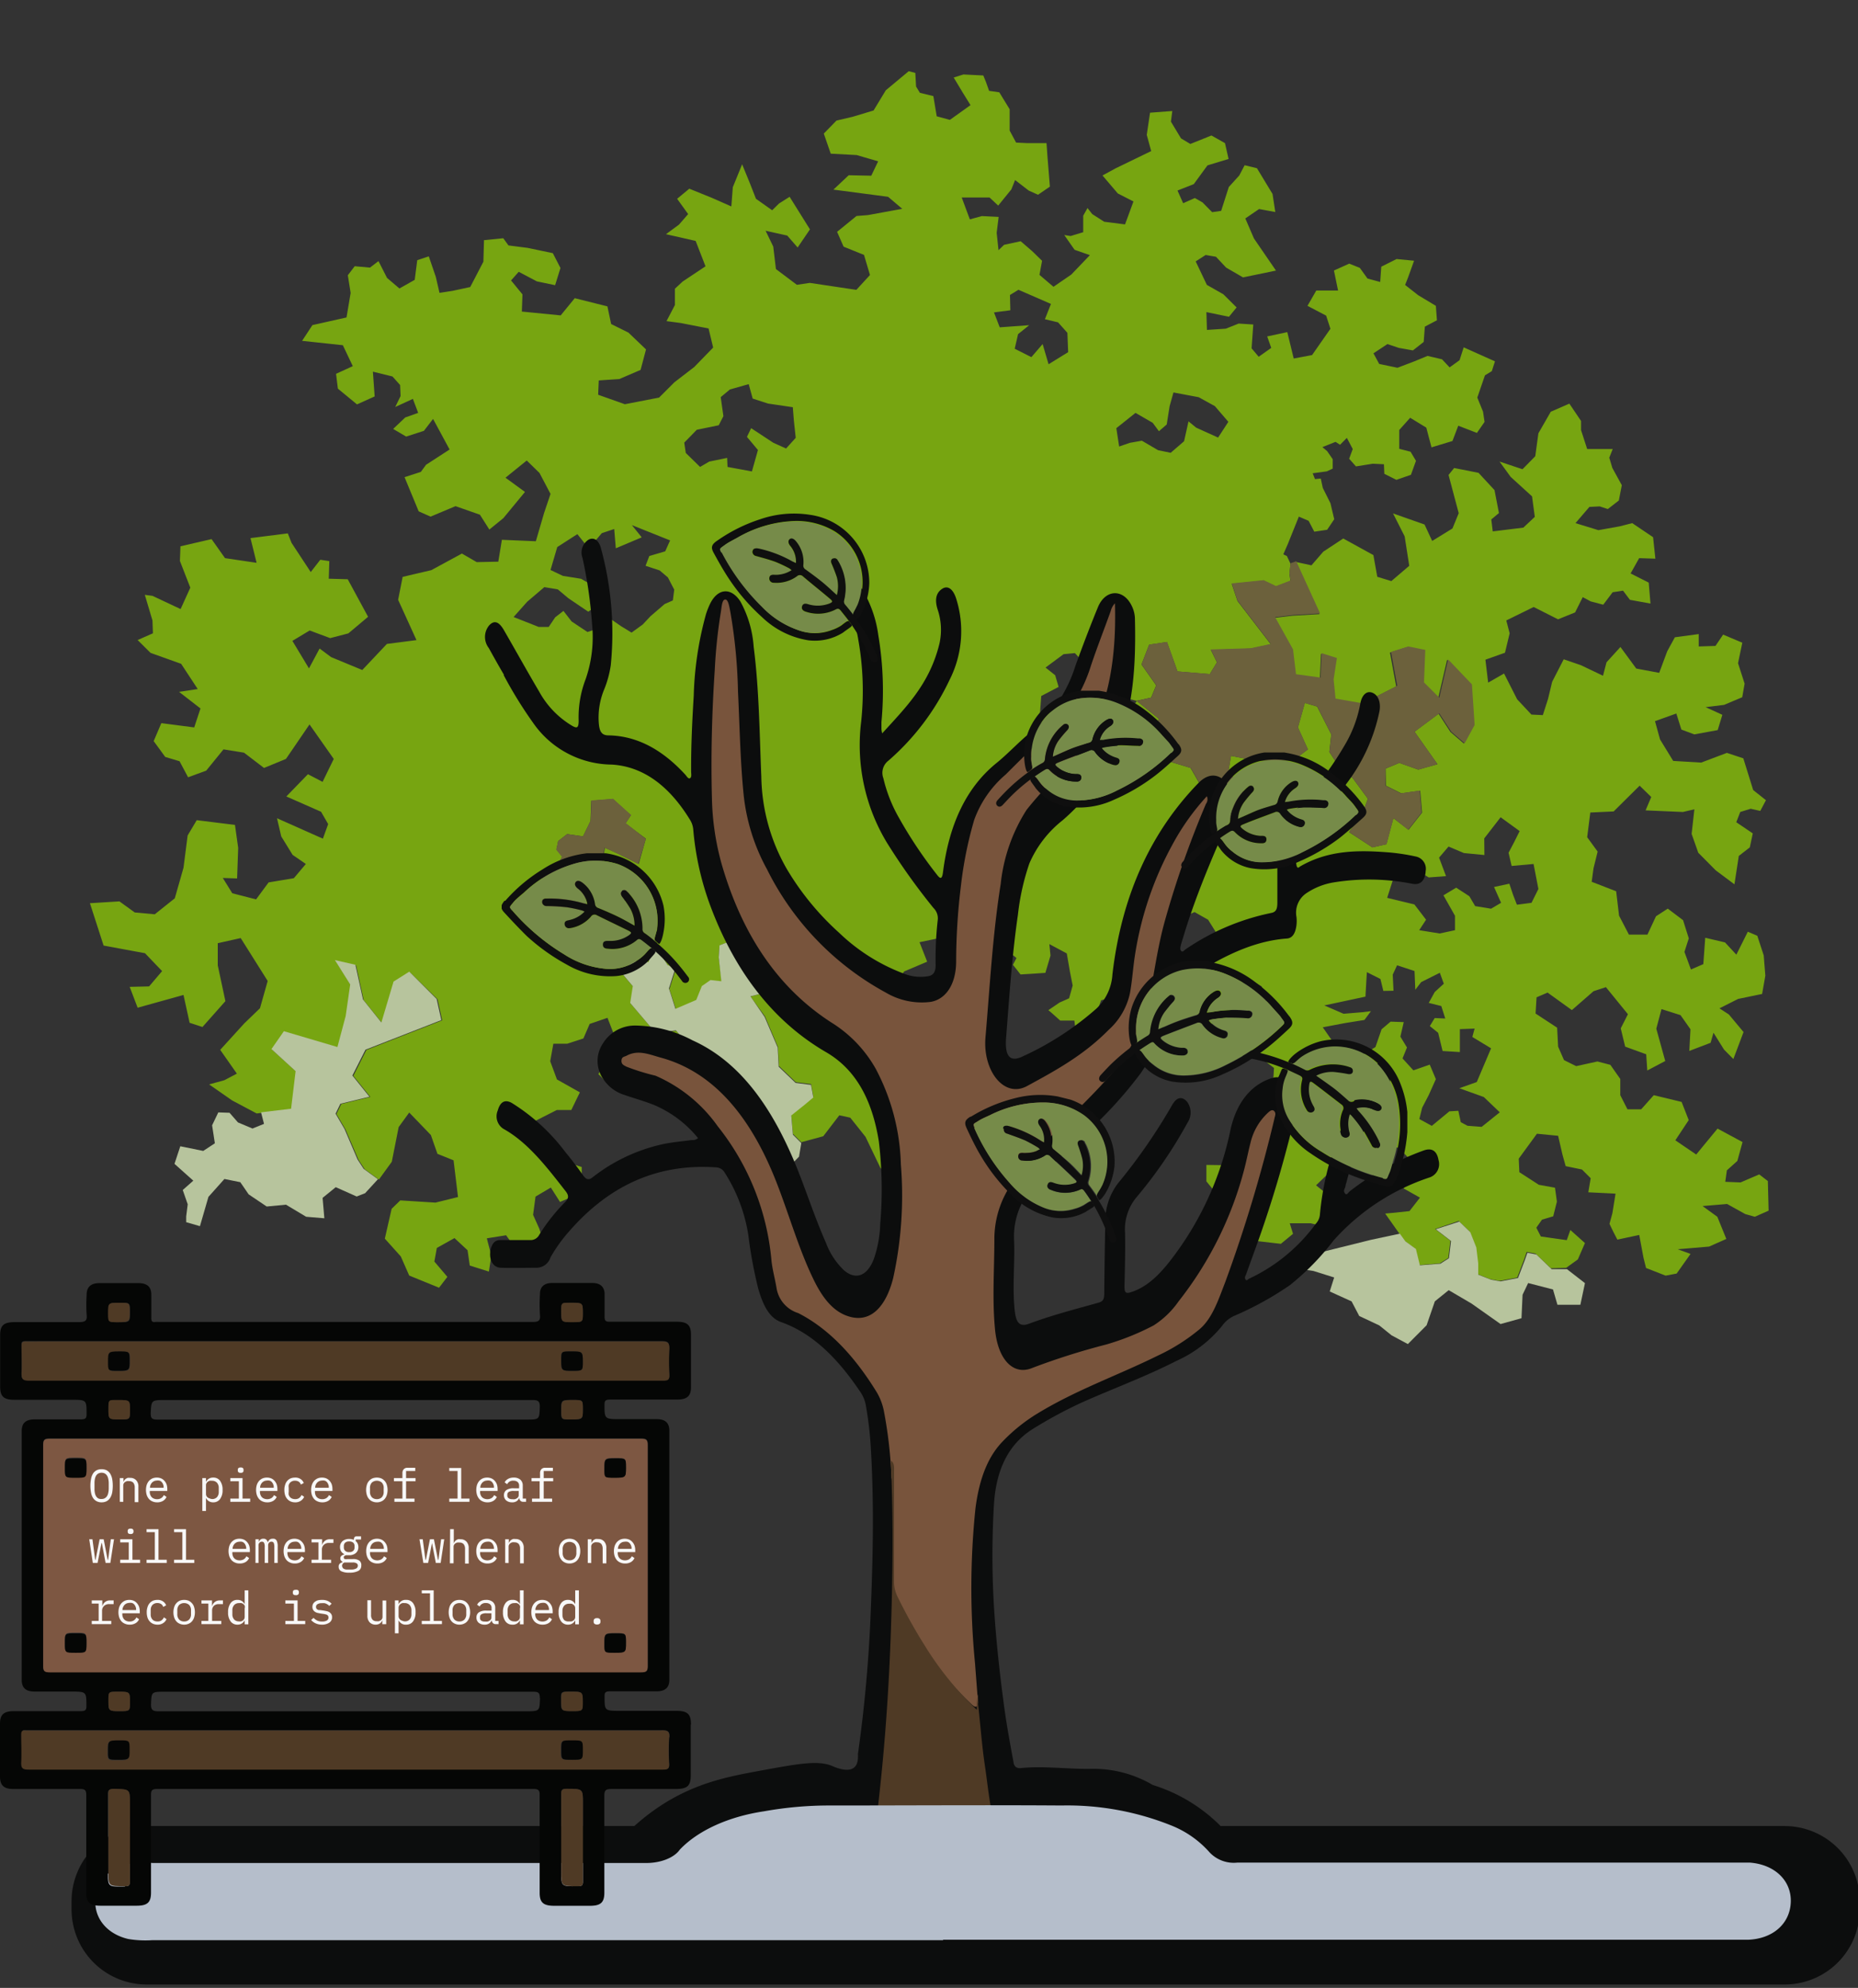<svg id="Layer_1" data-name="Layer 1" xmlns="http://www.w3.org/2000/svg" xmlns:xlink="http://www.w3.org/1999/xlink" viewBox="0 0 243 260"><rect x="0" y="0" width="243" height="260" fill="#333333" stroke="none"/><defs><style>.cls-1{fill:none;}.cls-2{fill:#6c613c;}.cls-3{fill:#77a511;}.cls-4{fill:#b7c49d;}.cls-5{clip-path:url(#clip-path);}.cls-6{fill:#0c0d0d;}.cls-7{fill:#78543c;}.cls-8{fill:#4f3a25;}.cls-9{clip-path:url(#clip-path-2);}.cls-10{fill:#0f0f0f;}.cls-11{fill:#768b49;}.cls-12{clip-path:url(#clip-path-3);}.cls-13{clip-path:url(#clip-path-4);}.cls-14{clip-path:url(#clip-path-5);}.cls-15{clip-path:url(#clip-path-6);}.cls-16{clip-path:url(#clip-path-7);}.cls-17{clip-path:url(#clip-path-8);}.cls-18{fill:#b5becb;}.cls-19{clip-path:url(#clip-path-10);}.cls-20{fill:#050605;}.cls-21{fill:#7d5742;}.cls-22{isolation:isolate;}.cls-23{fill:#f8f8f8;}</style><clipPath id="clip-path"><rect class="cls-1" x="9.36" y="9.31" width="233.87" height="250.24"/></clipPath><clipPath id="clip-path-2"><rect class="cls-1" x="162.34" y="135.88" width="21.72" height="19.32"/></clipPath><clipPath id="clip-path-3"><rect class="cls-1" x="154.44" y="98.42" width="24.26" height="15.29"/></clipPath><clipPath id="clip-path-4"><rect class="cls-1" x="130.23" y="90.34" width="24.26" height="15.29"/></clipPath><clipPath id="clip-path-5"><rect class="cls-1" x="143.72" y="125.68" width="25.3" height="15.94"/></clipPath><clipPath id="clip-path-6"><rect class="cls-1" x="65.61" y="111.6" width="24.53" height="16.95"/></clipPath><clipPath id="clip-path-7"><rect class="cls-1" x="93.11" y="67.14" width="21.71" height="19.53"/></clipPath><clipPath id="clip-path-8"><rect class="cls-1" x="128.45" y="140.21" width="16.84" height="23.01" transform="translate(-43.46 247.79) rotate(-75.99)"/></clipPath><clipPath id="clip-path-10"><rect class="cls-1" x="0.02" y="167.84" width="90.32" height="81.4"/></clipPath></defs><path id="Path_1571" data-name="Path 1571" class="cls-2" d="M125.7,143l3.85,6.16-.05,1.61-1.22-.94-1.64-.54.24,2.65-1.39,1.46-.8,3.08-.7,3.09h-2.14l-1.41-1.74-.52-2-2-1.64,1.5-1.14.26-2.19-2.83-2.44,1.69-1.18h2l-1.39-3.53-2.07.47-.14-1.64,2-1.42,1.83-.47.53,2.2,1.42.79,2.31-.24Z"/><path id="Path_1572" data-name="Path 1572" class="cls-3" d="M148.63,91.67Zm33.62,37.91-.1-2.11.57-1.22L185,127l.1,2.45.77-1,2.44-1.22.52,1.43-1.19,1.09-.78,1.42,1.64.41.52,1.63-1.38-.06L187,134.2l1.09.88.58,2.38,2.26.14,0-3,1.93-.07-.3,1.09,2.45,1.49-1.87,4.41-2.28.81,3.2,1.15,2.09,2-2.37,1.9-1.85-.14-.88-.47-.32-1.49-1.17.07-2.3,1.9-1.63-.89.37-1.49.85-1.63.94-2.1-.8-1.9-2.14.75-1.42-1.56.58-1.43-.86-1.42.44-1.9-1.72-.06-1.18,1-.8,2.32-1.6,1-2.19.27-1.36-1.35L173,134.36l2.9-.55,2.55-.41.85-1.15-1.17.14-2.41.2-2.52-1.09,5.38-1.15.1-1.77.09-1.43,1.77.89.38,1.56Zm11.87-19.93,2.14-2.76,2.49,1.81-.73,1.46-.72,1.37.4,1.73,2.87-.26.63,3.27-.9,1.81-1.91.25-.5-1.29-.49-1.46-2,.43.92,2.07-1.31.77-2.08-.34-.76-1.29-1.72-1.12-1.67,1,1.51,2.67,0,1.89-2,.43-2.68-.43.9-1.37-1.53-2-3.56-.86.83-2.58,2.08.43.21-1.9,2.32,1.38,2.26-.17-.91-2.42,1.24-1.45,2,.85,2.69.26ZM77.23,107.38l.1-2.65,2.83-.23,2.35,2.13-.7,1.06,2.66,2L83.53,113l-2.75-1.37-1.67-.75-.32,2,2.58,2.42,1.37.76-1.08,1.81-1.38-.45-2.81-2.27L76.61,117l-.1,2-.31,1.22-3.6.07-2.67-.61.17-1.89,2.3-.45,1.68-.23-1.43-2.27-1,1.14-.61-.81-.26-.83,1-.52.87-.07.88-1.72-.75-.94L73,110l1.18-.91,2.07.3Zm6.7-37.1-1.29-1.6,5,2L87,72.11l-2.08.61L84.43,74l1.85.61,1.07.91.83,1.6L88,78.53,86.93,79l-1.86,1.6-1,1.07-1.47,1.07-1.37-.84-2-1.38-.78,1.6-1.62.54-2.07-1.38L73.69,79.9l-1.08.84L71.76,82h-1.3l-3.29-1.3,1.78-2,2.24-1.91,1.77.3,1.37,1.15L76.93,80l1.16-.76.33-2.14L76,75.7l-2.38-.38L72,74.55l.88-3,2.63-1.69L77,71.73l1.71-2,1.62-.54.21,2.52Zm68.66-14.76.38-2.4.5-1.79,3.3.62,2.12,1.17,1.76,2.05-1.34,2.06-2.87-1.3-1-.82-.58,2.6-1.75,1.51-1.65-.34-2.12-1.24-1.58.28-1.39.48L146,56l2.51-2,2.25,1.3.81,1.1Zm-62.9,3.72-.2-1.35,1.64-1.68L94,55.62l.61-1.19-.35-2.49,1.2-1,2.46-.7.52,1.89,2,.65,3.25.48.14,1.78.24,2.22-1.26,1.4-1.67-.75L98.24,56l-.55,1.14,1.44,1.72-.79,2.8-3.19-.59-.05-1.18-2.34.48-1.2.7ZM130,40.86l2.14-.28-.05-2,1.11-.68,4.25,1.85-.79,2,1.72.41,1.22,1.37.1,2.53-2.56,1.58L136.36,45l-1.47,1.71-2.18-1.1.44-1.91,1.46-1.17-3.86.28ZM118.85,9.31l-3,2.5-1.6,2.64-2.72.82-2.13.5-1.66,1.7.91,2.63,3.39.18,2.81.82-.9,1.88L111,22.92l-2,1.88,7.15.94L118,27.31l-4.48.82-1.5.12-2.54,2.07.85,1.94L113,33.34l.78,2.63L112,37.91,105.91,37l-1.69.25-2.74-2.06-.35-2.94-1-2.07,2.83.63,1.36,1.56L105.93,30l-2.66-4.26-1.39.88-.89.88L98.87,26l-.81-2.07-1-2.44-1.22,3L95.65,27l-2.56-1.13-2.94-1.19L88.56,26,90,28l-1.2,1.38-1.7,1.25,3.88.88,1.29,3.32-3,2-1,.93,0,2.13L87.17,42l1.87.25,3.63.71.6,2.5L90.8,48l-2.6,2-2,2-4.48.87-3.49-1.24.08-1.87,2.7-.19,2.77-1.19.71-2.68-2.3-2.2-2.26-1.12-.49-2.31L75.17,39l-1.84,2.25-5.08-.5.08-2.25-1.49-1.82,1-1.13,2.37,1.25,2.39.5.7-2.25-1-1.94L69,32.42l-2.5-.32-.68-.94-2.52.25-.08,2.82L61.5,37.54l-2.31.5-1.71.26L57,36.22l-.92-2.69-1.51.5-.33,2.57-2,1.13-1.62-1.38-1.12-2.2L48.39,35l-2-.18L45.49,36l.37,2.31-.54,3.21-4.46,1-1.35,2.06,5.33.57,1.3,2.74-2.19,1,.24,1.94,2.5,2.06L49,51.85l-.23-3.24,2.56.63,1,1.12.06,1.44-.7,1.43L54,52.17,54.69,54,53,54.6l-1.58,1.5,1.7,1,2.32-.75,1.2-1.56,2.16,4-3.08,2-.68.93-2.13.69,1.85,4.47,1.55.69,3.27-1.37,3.19,1.12L64,69.26l1.83-1.49,2.83-3.43-2.55-1.86,2.78-2.25,1.67,1.63L72,64.6l-.84,2.49-1.08,3.7-4.44-.19-.47,2.86-2.82.06L60.41,72.4l-4,2.17-3.75.88-.59,3,2.4,5.27-3.87.5-3.22,3.41L43.3,85.94l-1.5-1.12-1.39,2.6-2.17-3.6,2.26-1.36,2.68,1,2.38-.62,2.58-2.17-2.66-4.91L43,75.69l.07-2.3-1.18-.18-1.25,1.61L38.13,71l-.49-1.24-4.88.62.8,3.23L29.43,73l-1.76-2.49-4.07.94-.07,1.92,1.36,3.49-1.27,2.8-3.68-1.73-1-.13,1,3.35.06,1.68L18,83.71l1.69,1.68,4,1.43,2.17,3.3-2.44.37,2.8,2.17-.82,2.48-4.3-.56-1,2.35L21.61,99l1.87.56,1.12,2.1,2.37-.87,2.26-2.78,2.68.43,2.62,2,2.87-1.18,3.08-4.51,3.17,4.51-1.46,3-1.92-1-2.82,2.91,4.54,2,.93,1.61-.69,1.91-6-2.67.55,2.37,1.49,2.42L40,113l-1.57,1.86-3.3.55-1.64,2.22-3.11-.8-1.24-2,1.87.06.14-4-.42-3-5-.62-1.19,2L24,113.49l-1.14,4-2.62,2.09-2.62-.24-2-1.45-3.86.24,1.79,5.54,5.41,1,2.24,2.34-1.7,2-2.54.06L18,131.8l6-1.67.8,3.64,1.68.55,3-3.38-1-4.68,0-2.9,3-.67,3.53,5.61L34,131.87l-2.07,2-3.13,3.44,2.18,3.11-1.63.86-2,.55,3,2.09,3.22,1.71.67-.08,3.94-.47.58-4.91-3.16-2.88,1.63-2.34,7,2.08,1.09-4.07.57-4.12-2-3.19,2.68.61,1,4.56,2.41,3,1.59-5.35,2.06-1.29,3.59,3.51.61,2.76-9.92,3.88-1.7,3.38,2.22,2.76-3.8.92-.63,1.31,1.17,2,1.72,4,.8,1.22,1.86,1.36,1.69-2.33.9-4.54,1.38-1.9,2.83,2.94.86,2.46,2.11.85.58,4.8-2.95.73h0L52.35,157l-1.13,1.1L50.33,162l2.09,2.33,1.1,2.5,3.9,1.59L58.51,167,56.81,165l.32-1.78,2.31-1.29,1.71,1.59.29,2,2.5.79.32-2.08-.59-2.27,2.52-.4,2.18,3.07,2.41-.4.42-1.49-.68-2.07-.8-1.78.32-2.39,2-1.18,1.2,1.88L76.08,156l0-1.69,0-1.68-2.22-.69-2.1-1-2.1-1-.17-3.07,3.33-1.69h1.9l.56-1.16.56-1.15-3-1.69-.88-2.38.41-2.29h1.81l2.12-.69.82-1.9.88-.3.87-.3.58-.2.89,2.29,1.5,1.09-2.35,1.79-1.23,2.19,1.7,1.69,2.93-.6.33-2.88,1.61-.2.49,1.39.24-.81.25-.82,1.2-.93,2-.15.12-1.51-.69-.84-2.63.34-3.33-3.91.34-2.2-1.35-1.57,1.22-1.74,2.22.16.26-2.21,1.26,1.19.94,1.41,1,.48-.82,2.6.86,2.66,2.72-1.17.73-1.81,1.13-.79,1.42.16L94,125.23l.1-1.58,1.2-.47,1.29-2.88,1.85-.74,1.5,2-1.53,1.26.87,1,3.58-.16,2.46.48.93,2.91-.36,2.28-1.38,2.67-1.75-.16-.61-2.51-4,1,1.89,2.59,1.7,4,.13,2.5,2.21,2.12,2,.25.29,1.65-1.12.93-1.76,1.42.21,2.5,1.1,1.1,1.44-.39,1.43-.39,2.1-2.74.72.15.71.16,1,1.25,1,1.26,1.87,3.9.09.18,2,1.73.67-.5,1.5-1.15.26-2.19-2.83-2.43,1.68-1.18h2l-1.39-3.52-2.07.46-.14-1.64,2-1.42,1.84-.47.53,2.2,1.42.79,2.31-.24.71-.36,1-.49L126,141l-1.9-1.42.5-1.1,1.36.8,1.78-.13.63,0,.46-1.38.37-2-1.49-1.7-1.57.13-1.56.14-.54-1.94-.15-1.45-.48.57-2.53,3-2.64.66-.64-2.2,2.53-.84-.37-1.87L117,128.79l1.26-1.74,3-1.27-1-2.55,2.36-.49,1.2-2.71-.25-1.55,1.12-.31,1.12-.3,1.29.16,1.29.17,2-.44,1,2,.13,2.16,0,1-.07,1.16,1.49,1.22-.46.89.5.63.49.63,1.63-.1,1.62-.11.67-2.26-.15-1.5,2.28,1.22.41,2.38.36,1.82-.47,1.67-1.24.55-1.47,1,.43.36,1.12,1h1.85l.14,1.11.27,1.1.94.5,1.45.33,1.42-1.55.19-1.32-1.5-1.21.59-1.61,2.19-.61.93,1.66,1.17.16,1.17.17,1.41-.89-.19-2.15.84-.17,1.34.11,1-1.16-.92-2.27-2.51-.33-1,.94L148,127l-1-2.89.37-1.71,1.13-.67,1.55.56h1.74l1.15-2.11-.24-2.21.95-.34,1.17,2.27,1.41-.61,1.77,1,1,1.6.15.93.25,1.56-1.11,3-1.41.88-1.51.4-.57.88-.31.66.54,1.6,1.56.38.21,1,1.67.72,1.9-.5,2.43-5.64L165,129l.64,1.71.24,2.16-.09,2.37-1.63.55-.73.22.33,1.46,1.43,1.1,1.43,1.11-.07,1.22-1.3,1L165,143l1.54,1.65.25,1.43-.58,1.49-1.51.49-1-1.87-1.7,1.1,1.4,2.75v0l.47,1.71-2.41.66-3.68-.05,0,2.15,1.92,2.36.88,1h0l1.64-.27.67-3,1.57-.61,1,2-2.25,1L162,158.64l-.3,1.6.28.23,2.26,1.83.67.08,2.61.3,1.59-1.31-.43-1.38h2.74l2.05.5,1.13-1.15.29-.3-1.67-3.13-1.1-.88,2.38-2.3,3.81-.62,1.33.66.81-1.65.75-1,.22-.31,1.56.33,1.59,1.71.07,2.31-1.08,1.27,2.15,1.21-1.37,1.76-2.18.23-1,.09,1.84,2.6.72,1,1.37,1,.53,2.14,2.68-.22,1.12-.71.27-2.25-2-1.54,3.09-1.05,1.43,1.38.79,2,.24,2.09,0,1.49,1.67.66,1.22.22,2.3-.44.88-2.3.36-1.05,1.16.22,2,1.92,2-.06,1.53-1.1.93-2.14-1.91-1.71-.47,1.33-3.39-.48-.59-1.15.74-1.05,1.47-.44.48-1.92-.25-1.82-2.11-.38-2.55-1.65-.08-1.77,2.38-3.26,2.77.27.57,2.47.42,1.5,2.13.44,1.14,1.14-.31,1.84,3.56.18-.41,2.55-.38,1.4.51,1.06.52,1,2.86-.61.56,3,.33,1.32,2.56,1,1.44-.27L221.1,164l-1.68-.61,4.11-.35,2.25-1-1.18-2.9-1.93-1.4,3.21-.27,2.38,1.32,1.25.35,1.8-.8-.1-3.87-1.13-.87-2.44,1.05-2-.08.21-1.5,1.37-1.23.68-2.47-3.27-1.76-1.65,2L221.84,151l-2.73-1.86,1.75-2.64-.93-2.38-3.64-.88-1.65,1.85h-1.79l-.94-1.85,0-2.12-1.3-1.85-.84-.22-.85-.22-2.78.61-1.59-.79-.77-1.76-.13-2.48-2.82-1.85.13-2.12,1.44-.62,3.18,2.29,2.83-2.47,1.62-.53,2.88,3.54-.94,1.85.58,2.39,2.75,1,.14,2.12,2.35-1.24-1.17-4.23.68-2.56,2.49.79,1.3,1.85-.15,2.83,2.78-1.06.38-1.32,1.38,2.21,1.22,1.23,1.33-3.53-1.92-2.3-1.23-.8,2.44-1.23,3.14-.65.42-2.39-.21-2.65-.84-2.57-1.24-.53-1.5,3-1.48-1.6-2.59-.61-.25,3.45-1.62.7-.85-2.3.57-1.77-.75-2.38-2-1.51-1.54,1-1.12,2.4h-2.42l-1.29-2.48-.38-3.19-3.2-1.24.24-1.77.54-2.18-1.37-1.88.41-3.23,3.05-.14,3.4-3.37,1.52,1.48-.74,1.75,4.88.21,1.5-.35-.36,3.22.87,2.46,2.29,2.31,2.44,1.82.57-3.71,1.44-1.12.39-1.83-2.16-1.46.52-1.34,1.36-.42,1.26.28.74-1.4-1.67-1.33L228,99.18l-2.15-.71-3.36,1.27-3.66-.22-1.72-2.81-.66-2.39,2.79-1,.66,2.1,1.69.63,3.06-.56.61-2-2.19-1,2.42-.3,2.37-1,.31-1.78-.86-2.67.56-2.68L225.36,83l-1,1.48-2.19.07,0-1.62-3.12.42-1,1.83L217,88l-3-.56-2.07-2.82-1.82,2-.46,1.76L206.76,87l-2.25-.77L203,89.17l-.54,2.25-.68,2.11-1.49-.07-1.87-2-1.71-3.37-2.08,1.19-.36-3,2.56-.91.61-2.54L197,81.15l3.58-1.76L203.77,81,206,80.1l1-2,1.05.56,1.63.43,1.23-1.63,1.36-.21.9,1.2,2.69.49-.23-2.74L213.26,75l1.12-2,2.12.07-.3-2.81-2.73-1.84-1.64.42-2.78.5-3-.92,1.82-2.12,1.35-.07,1.06.35,1.44-1.12.39-2-1.24-2.26-.4-1.34.45-1.13h-3.34l-.8-2.47,0-1.2-1.53-2.27-2.43,1.06-1.62,2.82-.41,3-1.67,1.7-3-1,1.45,2,2.8,2.55.36,2.68-1.5,1.41-4,.49-.19-1.56,1-.84-.58-3-2.09-2.26-3.19-.63-.73.91,1.33,5-.82,2-2.65,1.63-1-2.15-4.12-1.45,1.52,3,.6,3.85-2.34,2-1.84-.56-.51-2.84-3.94-2.17-2.61,1.72-1.55,1.79-2.07-.45,3.12,6.83-3.54.21-2.34.28,2.33,4.21.4,3.25,3.2.44.15-3.19,1.95.62-.45,2.8.26,2.52,3.56.62,4.51-2.3-.81-4.43,2.25-.71,2.22.45-.16,4.25,2,1.95,1.16-5,3.15,3.28.35,5.31-1.3,2.37-1.76-1.51-1.55-2.39L185,95.7l3,4.25-2.51.71-2.48-.88-1.8.75.05,2.23,2,1,2.48-.35.25,2.87-1.77,2.25L182.23,107l-.9,3.41-1.84.42-3.06-2,1.73-2.36.74-2-2-2.72-1.74-1.4-1.3-2,.25-2.3-1.85-3.64-1.61-.48-.9,3.21,1.3,2.87-1.93,1.46h-5L161,98.86l-.4,2.37,2.09,1.2-.24,2.3-.95,2.43-3.73-.55-.59,2L155.4,107l.52-1.74,1.58-1.68-1.79-3.14-2.27-.69-2.58-.91L149,97.54l2.59-3.5-2.92-2.37-1.95,3.07-1.58,1.75L141,96.35l-2.89.21L141,94.81l.5-.91-2.43-2.66L136,93.49l.18-2.46,2.27-1.19L138,88.31l-1.26-1,2.36-1.75,1.48-.14,1.95,2.1,1.7-.84,1,1.82L145,90.76l3.64.9,1.91-.42.66-1.6-1.92-2.73,1-2.59,2.33-.35L154,87.82l4.22.35.94-1.54L158.36,85l5.22-.17,2.62-.56-4.36-5.67-.75-2.24,4.18-.42,1.61.77,1.9-.73-.14-.91.14-1.34-.47-1-.47-.23.59-1.35,1.44-3.58,1.28.55.74,1.42,1.68-.25.93-1.38L174,65.81l-1-2-.26-1.22-.76.07-.3-.76,1.85-.25.77-.36V60.06L173.57,59l-.62-.52,1.72-.69.59.38.89-.9.77,1.46L176.45,60l.89,1,2.2-.35,1.46.07.05,1.25,1.58.79,1.9-.66.66-1.83-.71-1.19L183,58.7,183,56.24l1.43-1.6,2.11,1.29.68,2.58,2.74-.83.76-2,2.44.94,1-1.44-.2-1.34L193.21,52l1-2.91.9-.55.41-1.28-4.09-1.83-.54,1.68-1.3.94-1-1.06-1.89-.44-1.75.72-2.18.83-2.39-.5-.75-1.39L181.46,45l1.49.5,1.84.33,1.41-1.11.15-2,1.58-.83L187.79,40l-2.31-1.39-1.71-1.34.41-1.05.76-2.12-2.29-.22-2,1-.14,2-1.66-.45-1-1.39-1.39-.56-2,.9L175,38h-2.85L171,40l2.44,1.28L174,43l-2.4,3.44-2.4.45-.84-3.45-2.63.56.53,1.5-1.64,1.16-.93-1.1.22-3.12L162,42.32l-1.69.67-2.46.16-.07-2.33,2.95.61,1-1.22L160,38.49l-2.16-1.23-1.46-3.07,1.3-.84,1.35.23L160.36,35l2.21,1.28,4.31-.89L164,31.19l-1.13-2.62,1.8-1.23,2.12.39-.36-2.36L164.39,22l-1.61-.39-.7,1.34-1.37,1.51-1,3.12-1.18.17-1.26-1.28-1-.57-1.53.68L154,24.92l2.13-.84,1.79-2.45,2.76-.84-.47-2.07-1.77-1-2.76,1.11-1.22-.73-1.32-2.19.18-1.39-2.91.22-.43,2.9.58,2.12L145.94,22l-1.75.95,2,2.35,2.05,1.05-1.1,3L144.41,29l-1.56-1-.62-.79-.56,1,0,2.16-1.65.5-.83-.13,1.35,1.93,2,.7-2.43,2.54-2.33,1.6-1.83-1.56.34-1.84L135,32.85l-1.51-1.3-2.17.47-.73.7-.24-2.27.26-2.08-2.19-.11-1.58.43-1.06-2.86,3.64,0,1.13,1.06,1.72-2.12.49-1.22,1.79,1.38,1.21.54,1.55-1.06L137,20.56l-.13-1.84-2.52,0-1.46-.07-.84-1.57,0-2.79-1.36-2.22-1.33-.19-.42-1.18-.34-.83L126,9.74l-1.27.4,1.2,2,1,1.61-2.7,1.93-1.72-.47-.44-2.64-1.76-.43-.5-.82-.1-1.78Z"/><path id="Path_1573" data-name="Path 1573" class="cls-4" d="M207.29,167.82l-.6,2.83h-3l-.58-2-3.25-.84-.73,1.53-.14,3.07-2.74.76-3.78-2.67-3-1.76-1.81,1.46-1.08,3.13-2.45,2.46L182,174.65l-1.61-1.3-2.62-1.23-1-1.91-2.86-1.3.58-1.83-2.71-.85-3.49-.53-.19-.76,11.19-2.78,3.79-.81.72,1,1.38,1,.52,2.14,2.68-.21,1.12-.72.27-2.25-2-1.54,3.09-1,1.43,1.38.79,2,.25,2.09,0,1.47,1.68.66,1.22.22,2.3-.44.88-2.3.35-1,1.17.22,2,1.92,2,0Z"/><path id="Path_1574" data-name="Path 1574" class="cls-2" d="M192.51,89.51l.35,5.31-1.3,2.39L189.8,95.7l-1.56-2.39L185,95.7l3,4.25-2.5.71L183,99.78l-1.8.75,0,2.23,2,1,2.48-.36.25,2.88-1.77,2.25L182.25,107l-.91,3.42-1.84.41-3.06-2,1.73-2.36.74-2-2-2.72-1.74-1.4-1.3-2,.25-2.3-1.84-3.64-1.62-.48-.9,3.21,1.3,2.87-1.93,1.46h-5L161,98.86l-.4,2.37,2.1,1.19-.25,2.3-.95,2.44-3.73-.55-.59,2-1.74-1.6.52-1.74,1.58-1.68-1.79-3.14-2.26-.7-2.59-.9L149,97.54l2.59-3.5-2.93-2.38,1.91-.42.66-1.61-1.93-2.73,1-2.59,2.34-.35L154,87.81l4.23.35.94-1.54-.82-1.68,5.23-.16,2.62-.56-4.36-5.68-.74-2.24,4.17-.42,1.62.77,1.9-.73-.14-.91.13-1.34.75-.27,3.12,6.83-3.54.21-2.34.28,2.34,4.21.39,3.25,3.21.44.14-3.19,2,.63-.43,2.8.25,2.51,3.56.62,4.51-2.3-.81-4.43,2.25-.71,2.23.45-.17,4.25,2,2,1.16-5Z"/><path id="Path_1575" data-name="Path 1575" class="cls-4" d="M106.07,141.89l.3,1.65-1.12.94-1.76,1.41.21,2.51,1.1,1.1-.3,1.78-1.86,1.91-2.55-.09-2.17-2.95,1-2.08-.24-1.56L94.47,144,93,145l-.45,1.22v.86l-3.64-4.73.07-5.24.11-1.52-.69-.83-2.65.34-3.33-3.92.34-2.2-1.34-1.58,1.21-1.74,2.22.16.26-2.21,1.27,1.19.93,1.41,1,.47-.82,2.6.85,2.67,2.72-1.17.73-1.81,1.13-.79,1.42.16L94,125.22l.1-1.58,1.2-.47,1.29-2.88,1.85-.74,1.49,2-1.52,1.26.87,1,3.58-.16,2.46.47.93,2.91-.35,2.28-1.39,2.68-1.75-.16-.61-2.52-4,1L100,133l1.71,4,.13,2.51,2.21,2.12Z"/><path id="Path_1576" data-name="Path 1576" class="cls-2" d="M84.47,109.73l-1,3.26-2.74-1.37-1.67-.76-.32,2,2.57,2.41,1.37.77-1.08,1.81-1.37-.45-2.82-2.27L76.61,117l-.1,2-.32,1.21-3.6.08-2.66-.6.16-1.9,2.3-.45,1.69-.23-1.43-2.27-1,1.14L71,115.2l-.26-.82,1-.52.87-.08.88-1.72-.75-.93L73,110l1.18-.91,2.07.3,1-2.05.1-2.65,2.83-.22,2.36,2.12-.7,1.06Z"/><path id="Path_1577" data-name="Path 1577" class="cls-4" d="M57.11,130.66l.61,2.76-9.92,3.87-1.71,3.38,2.23,2.77-3.8.92-.63,1.3,1.17,2,1.71,4,.8,1.22,1.86,1.35-1.68,1.83-1.1.43-2.74-1.22-1.72,1.4.23,2.67-2.38-.2-2.64-1.58-2.52.24-2.36-1.59-1.09-1.59-2.08-.42-2.09,2.34-1.11,3.83-1.8-.52v-.75l.2-1.59-.65-1.87,1.38-1.22-2.46-2.2.76-2.3,3,.61,1.52-1-.36-2.35.81-1.69,1.47.05,1.1,1.26,1.9.8,1.51-.61-.39-1.51,3.93-.47.59-4.91-3.16-2.89,1.63-2.34,7,2.07,1.08-4.06.59-4.12-2-3.19,2.68.61,1,4.55,2.4,3,1.59-5.35,2.06-1.3Z"/><g id="Group_291" data-name="Group 291"><g class="cls-5"><g id="Group_290" data-name="Group 290"><path id="Path_1578" data-name="Path 1578" class="cls-6" d="M65.86,88.27a55.41,55.41,0,0,0,4.1,6.6A12.65,12.65,0,0,0,80,100c4.14.24,7.53,2.81,10.21,7.17a2.87,2.87,0,0,1,.46,1.35,37.8,37.8,0,0,0,2.19,9.84c3.34,9,8.48,15.36,15.19,19.26,3.8,2.21,6,6.1,6.89,11.66a52.68,52.68,0,0,1,.18,10.8,15.34,15.34,0,0,1-.82,4.54c-.84,2.24-2.34,2.85-3.9,1.54a9.64,9.64,0,0,1-2.38-3.62c-1.21-2.73-2.2-5.64-3.28-8.48-3.18-8.35-7.5-15-14.18-18a16.37,16.37,0,0,0-7.47-1.93,4.92,4.92,0,0,0-4.28,2.41,4.11,4.11,0,0,0,.07,4.56,5.09,5.09,0,0,0,2.48,2c1.39.5,2.81.87,4.2,1.43a14.87,14.87,0,0,1,5.73,4.32c-.41.35-.73.23-1,.28-1.27.17-2.55.27-3.8.56a22.79,22.79,0,0,0-9,4.3c-.5.4-.84.29-1.24-.28-.75-1.07-1.53-2.09-2.34-3.07a25.7,25.7,0,0,0-7-6.4c-.87-.47-1.49-.14-1.81,1a1.94,1.94,0,0,0,.74,2.4c3.21,1.78,5.67,5,8.13,8.15.43.55.42.91,0,1.37a24.18,24.18,0,0,0-3.45,4.35,1.26,1.26,0,0,1-1.18.68c-1.3,0-2.61,0-3.92,0-.6,0-1,.31-1.23,1.14-.32,1.33.24,2.45,1.3,2.48,1.59.05,3.18,0,4.77,0A1.94,1.94,0,0,0,72,164.45a19.75,19.75,0,0,1,2.32-3.27c5.61-6.51,12.14-9,19.34-8.5a1.35,1.35,0,0,1,1.12.69,21.12,21.12,0,0,1,3.1,8.24,58.08,58.08,0,0,0,1.29,6.94c.58,2,1.37,3.8,3,4.37,4.12,1.46,7.39,4.75,10.26,9a4.53,4.53,0,0,1,.79,1.78,47.12,47.12,0,0,1,.69,6c.39,6.76.27,13.51,0,20.27a182.65,182.65,0,0,1-1.7,19.4c0,.28.1,1.3-.5,1.8-.82.69-2.43,0-3-.25-1.87-.7-4.4-.23-9.46.7-3.77.7-7.75,1.44-12.11,4.08a28.28,28.28,0,0,0-7.73,7,153.14,153.14,0,0,1,18-1.28c2.58,0,5.07,0,7.49.09,0,0,0,.07,0,.1a2.92,2.92,0,0,0,1.3.5c1.51.28,3.11,1.15,4.62,1.57a34.41,34.41,0,0,0,4.72,1,36.15,36.15,0,0,0,6.06.3c4-.12,19.69-1,41-2.42a21.42,21.42,0,0,0-11.83-9.1,15.35,15.35,0,0,0-7.88-2.12c-3.13.08-6.29-.41-9.41-.09a.92.92,0,0,1-.62-.14.89.89,0,0,1-.3-.6c-.5-2.7-1-5.4-1.34-8.14-.48-3.59-.87-7.2-1.13-10.84a111.19,111.19,0,0,1-.09-14.83c.3-4.66,2-7.84,5-9.76a58.46,58.46,0,0,1,6.47-3.5c4.12-1.84,8.3-3.36,12.37-5.44a16.16,16.16,0,0,0,6-4.6,3.89,3.89,0,0,1,1.65-1.33,41.57,41.57,0,0,0,7.23-4,33.64,33.64,0,0,0,5.71-5.85,29.06,29.06,0,0,1,12.47-8.2h0a1.84,1.84,0,0,0,1.24-2.29c-.21-1.22-.88-1.64-1.94-1.26a35.09,35.09,0,0,0-9.66,5.33c-.2.15-.4.62-.65.27s0-.59.07-.89a2.61,2.61,0,0,1,.14-.55,42.45,42.45,0,0,1,5.2-12.15,2.34,2.34,0,0,0,0-3c-.71-.78-1.35-.58-2.09.68a58.69,58.69,0,0,0-3.18,6.09,37.9,37.9,0,0,0-3.41,12.66,2,2,0,0,1-.53,1.14,22.67,22.67,0,0,1-8.75,7.2c-.14.07-.29.34-.45.08s0-.44.08-.65c.66-1.86,1.35-3.7,2-5.58a154.28,154.28,0,0,0,4.46-15.47c.64-2.85-1-5.29-3.12-4.62-2.69.87-4.61,3.2-5.39,6.8a41.55,41.55,0,0,1-6.68,15.47c-1.82,2.56-3.72,4.93-6.38,5.74-.76.24-.8-.12-.79-.93.05-2.28.12-4.57.07-6.85a6.56,6.56,0,0,1,1.54-4.7,58.89,58.89,0,0,0,6.44-9.36l.21-.37a2.4,2.4,0,0,0-.08-2.72c-.65-.72-1.34-.62-1.93.4a73.88,73.88,0,0,1-7.1,10.27,8.13,8.13,0,0,0-1.66,5.11c-.07,3.11-.11,6.21-.14,9.32,0,.71-.15,1-.69,1.17-3.05.86-6.12,1.64-9.12,2.76-1.34.5-1.76-.19-1.92-1.92-.29-3,.05-6-.06-8.95a9.58,9.58,0,0,1,2.14-6.6,76.15,76.15,0,0,1,7.43-7.6,54.19,54.19,0,0,0,7-7.7,23.65,23.65,0,0,0,3.82-9.41c.13-.69.15-1.48.74-1.88,4.62-3.11,9.3-5.93,14.55-6.31.78-.06,1.13-.78,1.25-1.76a4.69,4.69,0,0,0,0-1.06,3.07,3.07,0,0,1,1.44-3.2,8.93,8.93,0,0,1,3.42-1.32,29,29,0,0,1,10.34.19c1,.16,1.57-.39,1.69-1.54,0,0,0-.07,0-.1a1.64,1.64,0,0,0-1.3-1.94,26.91,26.91,0,0,0-3.47-.53c-3.94-.31-7.87-.35-11.62,1.82-.17.1-.33.36-.48-.06a5.21,5.21,0,0,1,.65-3.7,48.39,48.39,0,0,0,5.83-7A23.35,23.35,0,0,0,180.42,93c.19-1.16-.17-2.1-.94-2.4s-1.37.33-1.57,1.42a16.32,16.32,0,0,1-1.85,5.11,44.62,44.62,0,0,1-8,10.18,3.39,3.39,0,0,0-1,2.75c0,2.67,0,5.35,0,8,0,.81-.16,1.22-.78,1.34A30.79,30.79,0,0,0,155,124.2c-.16.12-.34.39-.53.16s-.06-.6,0-.87c.35-1.15.7-2.31,1.08-3.44,1.5-4.43,3.3-8.64,5.16-12.8a5,5,0,0,0,.39-3.35c-.49-2-2.36-3.56-4.39-1.46-6.11,6.3-10,14.54-11.22,25a6.69,6.69,0,0,1-2.07,4.45,39,39,0,0,1-9.56,6.23c-1.76.88-2.48.09-2.27-2.48.42-5.35.77-10.71,1.54-16a31,31,0,0,1,1.5-6.72,14.5,14.5,0,0,1,4.35-5.64,27.47,27.47,0,0,0,6.9-9.09c2.38-5.33,2.7-11.31,2.55-17.39a4.05,4.05,0,0,0-.45-1.63c-1.1-2.19-3.42-2.11-4.39.25s-2,5.06-2.94,7.66a18.29,18.29,0,0,1-5.78,8.64c-1.59,1.26-3,2.84-4.62,4.14-3.94,3.23-6.14,8.06-6.92,14.22-.13,1-.39.85-.8.31a58.08,58.08,0,0,1-5-7.5,19.27,19.27,0,0,1-2-5.11,2,2,0,0,1,.66-2.29,32.12,32.12,0,0,0,8-10.57,14.06,14.06,0,0,0,.84-10.7c-.4-1.19-1.06-1.65-1.74-1.25-.84.5-1.08,1.4-.67,2.72a8.29,8.29,0,0,1,.25,4.47c-1.3,5.36-4.44,8.38-7.49,11.76a3.41,3.41,0,0,1-.1-.54c0-.31,0-.63,0-.94a43.66,43.66,0,0,0-.41-11.36,15.52,15.52,0,0,0-2.71-6.92c-.25-.32-.49-.68-.85-.74-.63-.12-1.09.15-1.42.94a2.07,2.07,0,0,0,.28,2.22,11.54,11.54,0,0,1,2.09,5.14,38.1,38.1,0,0,1,.37,10.66A24.68,24.68,0,0,0,116,110.22a83.76,83.76,0,0,0,6.09,8.54,1.88,1.88,0,0,1,.55,1.59,44.36,44.36,0,0,0-.27,5.88c0,.85-.29,1.3-.89,1.43a5.78,5.78,0,0,1-3.11-.26,24.72,24.72,0,0,1-8.61-5.39,35.76,35.76,0,0,1-6.8-8.26,24.94,24.94,0,0,1-3.39-12.15c-.24-5.68-.28-11.4-1-17a14.37,14.37,0,0,0-1.73-5.92c-1.23-1.92-3-1.75-4,.35a11,11,0,0,0-.49,1.24A44.22,44.22,0,0,0,90.73,91c-.2,3.29-.36,6.59-.34,9.9,0,.3.1.71-.13.87s-.44-.23-.62-.44c-3-3.27-6.3-5.09-10.07-5.15-.93,0-1.18-.59-1.26-1.64a9.61,9.61,0,0,1,.72-4.4A13.46,13.46,0,0,0,79.88,87a42.18,42.18,0,0,0-1.25-15.17c-.27-1.16-.94-1.62-1.65-1.25a2,2,0,0,0-.8,2.38,58.59,58.59,0,0,1,1.25,8.64,16.79,16.79,0,0,1-.83,7.21,13.85,13.85,0,0,0-.92,5.44c0,1-.24,1-.78.72a11.78,11.78,0,0,1-4.38-4.51c-1.56-2.64-3.06-5.35-4.59-8-.69-1.21-1.32-1.39-2-.61a2.37,2.37,0,0,0,0,2.91c.65,1.18,1.31,2.36,2,3.53"/><path id="Path_1579" data-name="Path 1579" class="cls-7" d="M116.59,193.28a57.62,57.62,0,0,0-1-8.78,7.84,7.84,0,0,0-.9-2.37c-2.86-4.67-6.23-8.32-10.29-10.39a4.11,4.11,0,0,1-2.85-3.34c-.21-1.24-.56-2.45-.67-3.71a32.73,32.73,0,0,0-7-17.37,19.45,19.45,0,0,0-8.15-6.63,29.33,29.33,0,0,1-3.8-1.18c-.3-.17-.68-.28-.65-.8s.4-.49.66-.63c1.54-.84,3-.15,4.53.26,7,1.93,11.94,7.93,15.33,16.94,1.52,4,2.75,8.25,4.57,12,1.13,2.35,2.51,4.2,4.53,4.86,3,1,5-1.32,5.92-5a50.35,50.35,0,0,0,1-14.84,28.22,28.22,0,0,0-3.29-12.52,16.82,16.82,0,0,0-5.82-6.06c-6.57-4.25-11.52-10.95-14.34-20.75a34.48,34.48,0,0,1-1.26-8.57c-.15-5.6,0-11.19.37-16.77a67,67,0,0,1,.78-7.48c.12-.65.14-1.7.57-1.74s.56,1,.69,1.62a69.15,69.15,0,0,1,1,10.44c.22,4.52.29,9,.74,13.5a25.81,25.81,0,0,0,3.05,9.72,37.19,37.19,0,0,0,15.54,16.13,9.25,9.25,0,0,0,5.84,1.22c2-.32,3.34-2.29,3.36-5.25a81.81,81.81,0,0,1,.62-9.89,51.1,51.1,0,0,1,1.74-8.66,14.07,14.07,0,0,1,4.12-5.94c1.89-1.89,3.78-3.77,5.73-5.53A20.19,20.19,0,0,0,142.7,87c.81-2.4,1.72-4.72,2.57-7.09a2.19,2.19,0,0,1,.55-1c.26,8.92-1.42,16.46-6.63,21.73a46.24,46.24,0,0,0-4.92,5.27,22.25,22.25,0,0,0-3.39,9.69c-1.06,6.63-1.42,13.41-2,20.15-.34,4.32,2.46,7.94,5.47,6.28,3.68-2,7.36-4,10.62-7.31a9,9,0,0,0,2.81-4.81c.3-1.63.4-3.34.66-5a44.12,44.12,0,0,1,5-14.63,31,31,0,0,1,4.4-6.14,1,1,0,0,1-.12,1,125.54,125.54,0,0,0-5.43,15.51c-.77,2.82-1.22,5.76-1.74,8.68a22.45,22.45,0,0,1-5.14,11.07c-2.83,3.26-5.87,6-8.8,9.09a30.87,30.87,0,0,0-4.73,6,12.67,12.67,0,0,0-1.83,6.51c0,4-.3,7.94.09,11.92s2.44,6,4.85,5a91.4,91.4,0,0,1,9.68-3.07,33.05,33.05,0,0,0,6.21-2.5,11.53,11.53,0,0,0,3.25-3.13,47.14,47.14,0,0,0,8.6-17.29c.3-1.15.53-2.35.83-3.51a7.75,7.75,0,0,1,2.4-4c.21-.17.49-.35.72-.06s.06.61,0,.93a189.12,189.12,0,0,1-6.43,21.38c-.89,2.3-1.69,4.74-3.33,6.15a25.16,25.16,0,0,1-5.51,3.49c-5.24,2.59-10.65,4.46-15.77,7.59a22.52,22.52,0,0,0-4.51,3.63c-2.07,2.14-3.09,5.17-3.55,8.72a101.26,101.26,0,0,0-.06,20.3c.1,1.36.21,2.72.31,4.07a.76.76,0,0,1,.06.36c0,.4.14.94-.11,1.17s-.59-.12-.85-.37a49,49,0,0,1-9.78-13.12,3.28,3.28,0,0,1-.31-1.63c0-3.65,0-7.3,0-10.95a15.05,15.05,0,0,0-.24-3.79"/><path id="Path_1580" data-name="Path 1580" class="cls-8" d="M116.59,191.09c.44.32.33,1,.34,1.54,0,4.7,0,9.41,0,14.11a4.45,4.45,0,0,0,.5,2.18,67.57,67.57,0,0,0,3.53,6.33,41.77,41.77,0,0,0,6.79,8.37c0-.66,0-1.14.07-1.62.36,3,.56,6.05,1,9,.28,1.87.47,3.8.82,5.65.21,1.12,0,1.19-.61,1.19-2.63,0-5.27,0-7.9,0-1.9,0-3.8,0-5.69,0-.59,0-.78-.17-.65-1.23,1-8.48,1.56-17,1.8-25.65.18-6.38.23-12.73-.06-19.1,0-.26,0-.54,0-.81"/><path id="Path_1581" data-name="Path 1581" class="cls-6" d="M233.41,259.55H19.18a9.82,9.82,0,0,1-9.82-9.82v-1.08a9.82,9.82,0,0,1,9.82-9.82H233.41a9.82,9.82,0,0,1,9.82,9.82v1.08a9.81,9.81,0,0,1-9.82,9.82"/></g></g></g><g id="Group_293" data-name="Group 293"><g class="cls-9"><g id="Group_292" data-name="Group 292"><path id="Path_1582" data-name="Path 1582" class="cls-10" d="M182.48,154.37c-.33.76-.63,1-1.43.74-1.33-.38-2.66-.76-3.94-1.26a26.27,26.27,0,0,1-5.7-3,11.29,11.29,0,0,1-4.22-5.14,6.87,6.87,0,0,1-.05-4.67c0-.07,0-.08.12-.29.34-.79.38-1,.55-1s.05,0,.46.16h0l.16.08c.15.17-.14.66-.32,1.14a5,5,0,0,0-.31,1.33,6.22,6.22,0,0,0,1,4.32,11.89,11.89,0,0,0,4,3.84,28,28,0,0,0,8.16,3.55c.57.15.57.14.79-.41.09-.23.2-.45.27-.68.13-.41.24-.83.36-1.24a16.24,16.24,0,0,0,.52-7.52,9.72,9.72,0,0,0-2.6-5.15,7.89,7.89,0,0,0-9.79-1l-.37.28c-.54.44-.74.74-1,.7l-.25-.09-.05,0h0l-.36-.16c0-.15.31-.62,1.08-1.2a9.43,9.43,0,0,1,3.18-1.52,9,9,0,0,1,10.43,5.59,13.54,13.54,0,0,1,.88,6.42,20.78,20.78,0,0,1-1.44,6.06,1.34,1.34,0,0,0-.07.18"/><path id="Path_1583" data-name="Path 1583" class="cls-11" d="M180.92,154.09a27.92,27.92,0,0,1-8.17-3.55,12,12,0,0,1-4-3.84,6.25,6.25,0,0,1-1-4.33,5,5,0,0,1,.31-1.32c.18-.48.46-1,.32-1.15q.75.33,1.47.69c.32.16.41.32.31.65a5,5,0,0,0,.61,3.86.57.57,0,0,0,.73.34h0c.34-.17.33-.44.17-.74l-.12-.21a4.21,4.21,0,0,1-.48-2.58c.08-.52.16-.57.61-.24,1.22.9,2.42,1.85,3.62,2.77a.56.56,0,0,1,.21.76v0a4.53,4.53,0,0,0-.15,3.08.57.57,0,0,0,.62.48l.06,0c.38-.09.44-.34.35-.67a3.23,3.23,0,0,1-.11-.54,3.76,3.76,0,0,1,.18-1.88l.28.22c.43.5.85,1,1.23,1.57.49.74.9,1.53,1.32,2.3a.57.57,0,0,0,.72.34c.33-.1.37-.36.27-.64a2,2,0,0,0-.11-.26,16,16,0,0,0-2.64-3.92c-.1-.11-.17-.23-.3-.39a3.29,3.29,0,0,1,2.31.2c.43.23.77.19.93-.09s-.05-.56-.48-.77a4.19,4.19,0,0,0-3.2-.23.62.62,0,0,1-.67-.15c-.67-.6-1.35-1.19-2.07-1.74s-1.38-1-2.1-1.49a4.5,4.5,0,0,1,2.28-.49q.94.09,1.86.27c.32.06.56,0,.65-.28a.46.46,0,0,0-.28-.59h-.06a3.27,3.27,0,0,0-.53-.17,6.88,6.88,0,0,0-4.74.5.58.58,0,0,1-.62,0c-.6-.3-1.2-.59-1.82-.86l.05,0a1.7,1.7,0,0,0,.24.09c.27.05.47-.25,1-.69a4.61,4.61,0,0,1,.38-.28,7.87,7.87,0,0,1,9.78,1,9.65,9.65,0,0,1,2.6,5.15,16,16,0,0,1-.52,7.52c-.12.41-.22.83-.35,1.24-.07.23-.19.46-.28.69-.22.54-.22.55-.78.41"/><path id="Path_1584" data-name="Path 1584" class="cls-10" d="M180.11,150.11a.57.57,0,0,1-.72-.34c-.42-.78-.84-1.56-1.32-2.3-.38-.54-.8-1.07-1.23-1.57l-.28-.22a3.76,3.76,0,0,0-.18,1.88,2.47,2.47,0,0,0,.11.54c.09.33,0,.58-.35.68a.56.56,0,0,1-.67-.41h0s0,0,0-.06a4.53,4.53,0,0,1,.15-3.08.56.56,0,0,0-.17-.77l0,0c-1.21-.92-2.4-1.86-3.62-2.77-.45-.34-.54-.28-.61.24a4.21,4.21,0,0,0,.48,2.58,1.13,1.13,0,0,0,.12.21c.16.3.17.57-.17.74a.58.58,0,0,1-.75-.29l0,0a5,5,0,0,1-.61-3.86c.1-.34,0-.49-.32-.65s-1-.47-1.46-.69h0s0,0-.15-.06a22.74,22.74,0,0,0-4.56-1.42l-.88-.18c-.33-.07-.53-.24-.5-.56s.31-.45.65-.39c.62.11,1.24.24,1.85.39a24.83,24.83,0,0,1,3.57,1.17v0s.08,0,.36.13h0c.62.27,1.22.56,1.82.87a.62.62,0,0,0,.63,0,6.84,6.84,0,0,1,4.73-.5,4.68,4.68,0,0,1,.53.17.46.46,0,0,1,.37.53h0a.14.14,0,0,1,0,.07c-.09.27-.33.34-.65.28-.61-.12-1.24-.21-1.86-.27a4.5,4.5,0,0,0-2.28.49c.72.5,1.43,1,2.1,1.49s1.39,1.14,2.07,1.74a.58.58,0,0,0,.66.15,4.23,4.23,0,0,1,3.2.23c.43.21.62.5.48.77s-.5.32-.93.09a3.22,3.22,0,0,0-2.3-.2c.12.16.2.28.3.39a16.2,16.2,0,0,1,2.64,3.91c0,.09.08.18.11.27.1.28,0,.54-.27.64"/><path id="Path_1585" data-name="Path 1585" class="cls-10" d="M168.43,139.89h0l-.16-.07c.13,0,.14,0,.16.06"/><path id="Path_1586" data-name="Path 1586" class="cls-10" d="M168.78,139c-.28-.1-.33-.09-.35-.13v0l.36.15"/></g></g></g><g id="Group_297" data-name="Group 297"><g class="cls-12"><g id="Group_296" data-name="Group 296"><path id="Path_1592" data-name="Path 1592" class="cls-10" d="M178.37,105.42c.46.65.47,1-.11,1.54-1,.9-2,1.79-3,2.59a25.4,25.4,0,0,1-5.35,3.13,10.74,10.74,0,0,1-6.32.87,6.56,6.56,0,0,1-3.84-2.3,2.07,2.07,0,0,1-.17-.24c-.48-.67-.65-.83-.59-1s.05,0,.37-.3h0l.13-.09c.2,0,.47.44.77.84a5,5,0,0,0,.93.91,6,6,0,0,0,4,1.38,11.33,11.33,0,0,0,5.13-1.32,26.87,26.87,0,0,0,7-4.89c.4-.39.4-.4.06-.85-.14-.19-.27-.39-.42-.57s-.56-.61-.84-.91a15.58,15.58,0,0,0-5.88-4.2,9.28,9.28,0,0,0-5.51-.46,7.54,7.54,0,0,0-5.69,7.52,3.13,3.13,0,0,0,0,.44c.08.67.23,1,.06,1.18l-.2.15,0,0h0l-.31.22c-.15,0-.35-.57-.43-1.49a8.89,8.89,0,0,1,.35-3.36,8.59,8.59,0,0,1,9.8-5.73A13,13,0,0,1,174,101a20.15,20.15,0,0,1,4.23,4.22l.11.15"/><path id="Path_1593" data-name="Path 1593" class="cls-11" d="M177.35,106.57a27,27,0,0,1-7,4.89,11.34,11.34,0,0,1-5.14,1.32,5.92,5.92,0,0,1-4-1.38,4.77,4.77,0,0,1-.93-.92c-.3-.39-.57-.87-.78-.84.43-.29.86-.58,1.3-.85s.47-.18.69.07A4.81,4.81,0,0,0,165,110.3a.55.55,0,0,0,.65-.46c0-.37-.19-.5-.52-.51l-.23,0a4,4,0,0,1-2.35-.9c-.38-.32-.39-.41.11-.61,1.36-.55,2.73-1,4.1-1.58a.53.53,0,0,1,.72.21h0l0,0a4.28,4.28,0,0,0,2.43,1.67.53.53,0,0,0,.7-.27s0,0,0,0c.12-.37-.06-.53-.37-.62a4.24,4.24,0,0,1-.5-.18,3.63,3.63,0,0,1-1.44-1.1,1.21,1.21,0,0,1,.32-.11,17.28,17.28,0,0,1,1.9-.23c.85,0,1.7,0,2.54.07a.55.55,0,0,0,.65-.41c.08-.32-.11-.48-.4-.54a1.26,1.26,0,0,0-.27,0,14.9,14.9,0,0,0-4.52.19l-.47,0a3.14,3.14,0,0,1,1.32-1.79c.4-.24.55-.54.39-.8s-.48-.24-.87,0a4,4,0,0,0-1.79,2.49.59.59,0,0,1-.46.48c-.82.25-1.65.51-2.46.81s-1.49.64-2.27,1a4.37,4.37,0,0,1,.75-2.11,16.81,16.81,0,0,1,1.15-1.38c.2-.23.26-.46.09-.67a.43.43,0,0,0-.61-.07l-.05,0c-.14.11-.27.23-.4.35a6.61,6.61,0,0,0-2,4.13.58.58,0,0,1-.31.51c-.55.33-1.09.69-1.61,1.06l0,0,.2-.15c.18-.2,0-.51-.06-1.18,0-.15,0-.3,0-.45a7.55,7.55,0,0,1,5.69-7.51,9.28,9.28,0,0,1,5.51.46,15.29,15.29,0,0,1,5.88,4.2c.28.3.57.6.84.91s.28.38.43.57c.33.45.34.46-.06.85"/><path id="Path_1594" data-name="Path 1594" class="cls-10" d="M173.7,105.22a.54.54,0,0,1-.64.41c-.85,0-1.7-.1-2.55-.07a17.58,17.58,0,0,0-1.9.23,1.28,1.28,0,0,0-.31.11,3.6,3.6,0,0,0,1.43,1.1,4.24,4.24,0,0,0,.5.18c.32.09.49.26.38.62a.53.53,0,0,1-.67.34l-.05,0a4.36,4.36,0,0,1-2.44-1.67.54.54,0,0,0-.72-.24h0c-1.36.52-2.73,1-4.09,1.57-.5.2-.5.3-.11.62a4,4,0,0,0,2.35.9h.23c.33,0,.55.15.52.51s-.28.48-.65.46a4.72,4.72,0,0,1-3.46-1.44c-.23-.24-.39-.25-.69-.07s-.88.56-1.3.86h0s0,0-.12.08a23.12,23.12,0,0,0-3.46,3l-.59.63c-.21.24-.46.32-.7.13s-.21-.48,0-.73c.4-.45.82-.89,1.25-1.32a25.46,25.46,0,0,1,2.75-2.33h0c.05,0,.07-.05.29-.23h0q.8-.55,1.62-1a.58.58,0,0,0,.31-.51,6.56,6.56,0,0,1,2-4.13,4.55,4.55,0,0,1,.4-.35.45.45,0,0,1,.62,0l0,.05c.18.21.12.44-.09.67a16.81,16.81,0,0,0-1.15,1.38,4.37,4.37,0,0,0-.75,2.11c.78-.33,1.52-.68,2.27-1s1.64-.56,2.46-.81a.59.59,0,0,0,.46-.48,4,4,0,0,1,1.79-2.49c.39-.24.73-.26.87,0s0,.56-.39.8a3.14,3.14,0,0,0-1.32,1.79l.47-.05a15.23,15.23,0,0,1,4.52-.19l.27,0c.28.06.47.22.39.54"/><path id="Path_1595" data-name="Path 1595" class="cls-10" d="M159.5,109.64l-.13.09.12-.09h0"/><path id="Path_1596" data-name="Path 1596" class="cls-10" d="M158.93,108.91c-.22.17-.24.22-.29.22h0l.31-.22"/></g></g></g><g id="Group_299" data-name="Group 299"><g class="cls-13"><g id="Group_298" data-name="Group 298"><path id="Path_1597" data-name="Path 1597" class="cls-10" d="M154.16,97.34c.45.65.47,1-.12,1.54-1,.9-1.95,1.79-3,2.59a25.4,25.4,0,0,1-5.35,3.13,10.75,10.75,0,0,1-6.32.87,6.56,6.56,0,0,1-3.84-2.3c-.05,0-.05-.07-.18-.24-.48-.67-.64-.83-.58-1s0,0,.37-.29l0,0,.12-.09c.21,0,.48.45.78.84a4.77,4.77,0,0,0,.93.92,6.05,6.05,0,0,0,4,1.38,11.47,11.47,0,0,0,5.13-1.33,26.8,26.8,0,0,0,7-4.89c.4-.39.4-.39.06-.85-.14-.19-.27-.39-.42-.57l-.84-.91a15.58,15.58,0,0,0-5.88-4.2,9.31,9.31,0,0,0-5.52-.46A7.54,7.54,0,0,0,134.86,99a3.13,3.13,0,0,0,0,.44c.08.67.23,1,.06,1.18l-.2.15,0,0h0l-.31.22c-.15,0-.35-.57-.43-1.49a8.89,8.89,0,0,1,.35-3.36,8.6,8.6,0,0,1,9.8-5.73,13,13,0,0,1,5.69,2.5A20.15,20.15,0,0,1,154,97.17l.11.15"/><path id="Path_1598" data-name="Path 1598" class="cls-11" d="M153.14,98.48a26.57,26.57,0,0,1-7,4.89A11.47,11.47,0,0,1,141,104.7a6,6,0,0,1-4-1.38,5.4,5.4,0,0,1-.93-.92c-.3-.4-.57-.87-.78-.84.43-.3.86-.58,1.3-.85s.47-.18.69.06a4.77,4.77,0,0,0,3.47,1.45.56.56,0,0,0,.65-.46c0-.37-.19-.5-.52-.51l-.23,0a4,4,0,0,1-2.35-.9c-.39-.32-.39-.41.11-.62,1.36-.54,2.73-1,4.09-1.57a.54.54,0,0,1,.73.21h0v0a4.4,4.4,0,0,0,2.44,1.67.53.53,0,0,0,.7-.27s0,0,0,0c.12-.37-.06-.53-.37-.62a3.68,3.68,0,0,1-.5-.18,3.63,3.63,0,0,1-1.44-1.1,1.21,1.21,0,0,1,.32-.11,17.28,17.28,0,0,1,1.9-.23c.85,0,1.7,0,2.54.07a.55.55,0,0,0,.65-.41c.08-.32-.11-.48-.4-.54a1.26,1.26,0,0,0-.27,0,15,15,0,0,0-4.53.19l-.46,0A3.09,3.09,0,0,1,145.15,95c.4-.24.54-.54.39-.8s-.49-.24-.87,0a4,4,0,0,0-1.79,2.5.59.59,0,0,1-.46.47c-.83.25-1.65.51-2.46.82s-1.5.63-2.27,1a4.19,4.19,0,0,1,.74-2.1,16.94,16.94,0,0,1,1.16-1.38c.2-.24.26-.46.09-.67a.43.43,0,0,0-.61-.07l0,0a4.55,4.55,0,0,0-.4.35,6.62,6.62,0,0,0-2,4.12.56.56,0,0,1-.3.52q-.82.49-1.62,1a.05.05,0,0,1,0,0l.2-.15c.17-.2,0-.51-.06-1.18a3.42,3.42,0,0,1,0-.45,7.53,7.53,0,0,1,5.68-7.51,9.31,9.31,0,0,1,5.52.46A15.34,15.34,0,0,1,152,96.16l.84.91c.15.18.28.38.42.57.34.45.34.46-.06.84"/><path id="Path_1599" data-name="Path 1599" class="cls-10" d="M149.49,97.14a.55.55,0,0,1-.65.41c-.84,0-1.69-.1-2.54-.07a17.28,17.28,0,0,0-1.9.23,1.21,1.21,0,0,0-.32.11,3.63,3.63,0,0,0,1.44,1.1,4.24,4.24,0,0,0,.5.18c.31.09.49.26.37.62a.53.53,0,0,1-.67.34l-.05,0a4.43,4.43,0,0,1-2.44-1.67.53.53,0,0,0-.71-.24h0c-1.36.52-2.73,1-4.09,1.57-.5.2-.5.3-.11.62a4,4,0,0,0,2.35.9h.23c.33,0,.56.15.52.51s-.28.48-.65.46a4.75,4.75,0,0,1-3.46-1.44c-.22-.24-.39-.25-.69-.07s-.88.56-1.3.86h0s0,0-.13.08a22.56,22.56,0,0,0-3.45,3l-.59.63c-.22.24-.47.32-.7.13s-.21-.49,0-.73c.4-.45.82-.89,1.25-1.32a23.67,23.67,0,0,1,2.75-2.33h0s.06-.05.29-.23h0c.52-.37,1.06-.72,1.61-1a.59.59,0,0,0,.31-.52,6.61,6.61,0,0,1,2-4.12c.13-.12.26-.24.4-.35a.44.44,0,0,1,.63,0s0,0,0,0c.17.21.11.44-.09.68a16.94,16.94,0,0,0-1.16,1.38,4.23,4.23,0,0,0-.74,2.11c.77-.33,1.51-.68,2.27-1s1.63-.56,2.46-.82a.57.57,0,0,0,.46-.47,4,4,0,0,1,1.79-2.49c.39-.25.73-.26.87,0s0,.56-.39.8a3.07,3.07,0,0,0-1.32,1.78,4.31,4.31,0,0,0,.46,0,15.64,15.64,0,0,1,4.53-.19l.26,0c.29.07.48.23.4.54"/><path id="Path_1600" data-name="Path 1600" class="cls-10" d="M135.29,101.56l-.13.09.12-.09h0"/><path id="Path_1601" data-name="Path 1601" class="cls-10" d="M134.72,100.82c-.23.18-.25.23-.29.23h0l.31-.22"/></g></g></g><g id="Group_305" data-name="Group 305"><g class="cls-14"><g id="Group_304" data-name="Group 304"><path id="Path_1612" data-name="Path 1612" class="cls-10" d="M155.35,137.57c0,.31-.29.5-.68.48a4.92,4.92,0,0,1-3.61-1.5c-.23-.25-.4-.26-.72-.07s-.91.58-1.35.89h0s0,0-.12.1a23.36,23.36,0,0,0-3.6,3.14l-.61.66c-.23.25-.49.33-.74.14s-.21-.5,0-.76c.42-.47.86-.93,1.3-1.38a26.53,26.53,0,0,1,2.87-2.43h0s.07-.05.3-.24h0c.55-.38,1.11-.75,1.69-1.1a.59.59,0,0,0,.32-.53,6.85,6.85,0,0,1,2.05-4.3,3.7,3.7,0,0,1,.42-.37.46.46,0,0,1,.64,0h0l0,.05c.18.22.12.46-.1.7a15.13,15.13,0,0,0-1.2,1.45,4.43,4.43,0,0,0-.78,2.19c.81-.35,1.59-.71,2.37-1s1.71-.59,2.56-.85a.6.6,0,0,0,.48-.49,4.2,4.2,0,0,1,1.87-2.6c.4-.26.76-.27.91,0s0,.58-.41.84a3.28,3.28,0,0,0-1.38,1.86l.49-.05a15.92,15.92,0,0,1,4.72-.2l.28,0c.3.06.49.24.41.56a.57.57,0,0,1-.67.43c-.88,0-1.76-.1-2.65-.07a18.45,18.45,0,0,0-2,.23,1.85,1.85,0,0,0-.33.12,3.67,3.67,0,0,0,1.5,1.14,3.24,3.24,0,0,0,.52.19c.33.09.51.28.39.65a.56.56,0,0,1-.7.36h0l-.05,0a4.56,4.56,0,0,1-2.55-1.74.57.57,0,0,0-.75-.26h0c-1.42.55-2.85,1.08-4.27,1.64-.52.21-.51.31-.12.65a4.29,4.29,0,0,0,2.45.94h.24c.34,0,.58.15.54.53"/><path id="Path_1613" data-name="Path 1613" class="cls-10" d="M158.2,125.82a13.59,13.59,0,0,1,5.94,2.61,20.58,20.58,0,0,1,4.4,4.39l.13.15c.47.68.48,1.05-.13,1.61-1,.93-2,1.86-3.13,2.7a26.2,26.2,0,0,1-5.58,3.26,11.21,11.21,0,0,1-6.58.91,6.89,6.89,0,0,1-4-2.39c-.05-.06-.05-.08-.18-.26-.5-.7-.67-.87-.61-1s.06,0,.39-.31h0l.13-.1c.22,0,.49.46.81.87a5.51,5.51,0,0,0,1,1,6.25,6.25,0,0,0,4.19,1.44,12,12,0,0,0,5.36-1.38,28,28,0,0,0,7.3-5.1c.41-.41.41-.41.06-.88-.15-.2-.28-.41-.45-.6s-.57-.63-.87-1a16.09,16.09,0,0,0-6.13-4.37,9.76,9.76,0,0,0-5.75-.49,7.87,7.87,0,0,0-5.93,7.84c0,.16,0,.31,0,.46.09.7.25,1,.06,1.23,0,0,0,0-.2.16l0,0h0l-.33.23c-.15,0-.36-.59-.45-1.55a9.2,9.2,0,0,1,.37-3.5,9,9,0,0,1,10.21-6"/><path id="Path_1614" data-name="Path 1614" class="cls-10" d="M149,137.37l-.13.1c.1-.08.1-.09.12-.09h0"/><path id="Path_1615" data-name="Path 1615" class="cls-11" d="M148.65,136.42c.17-.21,0-.54-.07-1.23,0-.16,0-.31,0-.47a7.86,7.86,0,0,1,5.93-7.83,9.68,9.68,0,0,1,5.75.48,16.09,16.09,0,0,1,6.13,4.37c.29.32.59.63.87.95s.3.4.45.59c.35.48.35.48-.06.89a28,28,0,0,1-7.3,5.1,12.09,12.09,0,0,1-5.36,1.38,6.21,6.21,0,0,1-4.19-1.45,5.13,5.13,0,0,1-1-.95c-.32-.41-.59-.91-.81-.88.44-.31.89-.6,1.35-.89s.49-.19.73.07a4.89,4.89,0,0,0,3.6,1.5c.39,0,.65-.17.68-.48s-.2-.51-.54-.53h-.24a4.29,4.29,0,0,1-2.45-.94c-.4-.34-.41-.43.12-.65,1.42-.56,2.84-1.1,4.27-1.64a.56.56,0,0,1,.76.22h0v0a4.56,4.56,0,0,0,2.55,1.74.56.56,0,0,0,.73-.28h0s0,0,0-.06c.12-.37-.06-.55-.39-.65a3.2,3.2,0,0,1-.52-.18,3.69,3.69,0,0,1-1.5-1.15l.33-.12a18.45,18.45,0,0,1,2-.23c.88,0,1.77,0,2.65.08a.57.57,0,0,0,.67-.44c.09-.32-.12-.5-.41-.56l-.28,0a15.92,15.92,0,0,0-4.72.2,4.69,4.69,0,0,1-.49,0,3.28,3.28,0,0,1,1.38-1.86c.42-.25.57-.56.41-.84s-.5-.26-.91,0a4.24,4.24,0,0,0-1.87,2.6.6.6,0,0,1-.48.49c-.86.26-1.72.53-2.56.85s-1.55.66-2.37,1a4.56,4.56,0,0,1,.78-2.19q.57-.75,1.2-1.44c.22-.25.28-.48.1-.7a.46.46,0,0,0-.64-.08l-.05.05a5,5,0,0,0-.42.37,6.9,6.9,0,0,0-2.05,4.3.59.59,0,0,1-.32.53c-.58.35-1.14.72-1.69,1.1l0,0,.2-.15"/><path id="Path_1616" data-name="Path 1616" class="cls-10" d="M148.4,136.61c-.23.19-.26.23-.3.24h0l.33-.24"/></g></g></g><g id="Group_311" data-name="Group 311"><g class="cls-15"><g id="Group_310" data-name="Group 310"><path id="Path_1627" data-name="Path 1627" class="cls-10" d="M66,117.79c-.54.64-.59,1,0,1.61.92,1,1.86,2,2.87,3a26.39,26.39,0,0,0,5.26,3.76,11.21,11.21,0,0,0,6.48,1.5,6.85,6.85,0,0,0,4.2-2,1.87,1.87,0,0,0,.2-.24c.57-.66.75-.8.7-1s0,0-.35-.34h0l-.12-.1c-.22,0-.53.42-.88.8a5.47,5.47,0,0,1-1.06.86,6.19,6.19,0,0,1-4.3,1.05,11.89,11.89,0,0,1-5.21-1.86,28.38,28.38,0,0,1-6.8-5.75c-.37-.44-.36-.45,0-.89.16-.18.31-.38.49-.55s.64-.58,1-.86A16,16,0,0,1,75,113a9.71,9.71,0,0,1,5.77,0,7.87,7.87,0,0,1,5.18,8.35c0,.15,0,.3-.08.46-.16.68-.34,1-.18,1.22l.19.17,0,0h0l.3.26c.15,0,.42-.55.59-1.5a9.26,9.26,0,0,0,0-3.52,9,9,0,0,0-9.63-6.88A13.47,13.47,0,0,0,71,113.68a21,21,0,0,0-4.8,4l-.13.15"/><path id="Path_1628" data-name="Path 1628" class="cls-11" d="M67,119.07a28.15,28.15,0,0,0,6.8,5.75A11.89,11.89,0,0,0,79,126.68a6.19,6.19,0,0,0,4.3-1.05,5.47,5.47,0,0,0,1.06-.86c.35-.38.67-.85.88-.8-.41-.35-.83-.68-1.26-1s-.47-.23-.73,0a5,5,0,0,1-3.73,1.16c-.38,0-.63-.23-.63-.54s.25-.5.59-.48h.24a4.21,4.21,0,0,0,2.53-.71c.43-.3.44-.4-.06-.65-1.36-.69-2.73-1.35-4.1-2a.55.55,0,0,0-.78.15v0a4.55,4.55,0,0,1-2.7,1.5.55.55,0,0,1-.7-.34s0,0,0-.06c-.09-.38.12-.55.45-.61a3.58,3.58,0,0,0,.54-.14,3.75,3.75,0,0,0,1.59-1,1.87,1.87,0,0,0-.32-.15,18.24,18.24,0,0,0-2-.41c-.88-.1-1.76-.13-2.65-.17a.57.57,0,0,1-.62-.5c-.06-.34.16-.49.46-.52l.28,0a16.11,16.11,0,0,1,4.68.63c.14,0,.28.06.47.1a3.22,3.22,0,0,0-1.2-2c-.4-.29-.51-.61-.32-.87s.52-.21.9.08a4.17,4.17,0,0,1,1.62,2.76.6.6,0,0,0,.44.54c.83.34,1.66.69,2.47,1.08s1.49.8,2.27,1.22a4.48,4.48,0,0,0-.58-2.26,17.7,17.7,0,0,0-1.06-1.55c-.19-.26-.23-.5,0-.7a.45.45,0,0,1,.64,0l0,0c.13.13.26.26.38.4A6.86,6.86,0,0,1,84,121.44a.6.6,0,0,0,.27.56c.54.4,1.07.82,1.58,1.25l0,0a1.8,1.8,0,0,1-.19-.18c-.15-.22,0-.53.18-1.21l.09-.46A7.87,7.87,0,0,0,80.72,113,9.7,9.7,0,0,0,75,113a16.08,16.08,0,0,0-6.5,3.8c-.32.29-.65.57-1,.87s-.33.36-.5.55c-.39.44-.4.44,0,.88"/><path id="Path_1629" data-name="Path 1629" class="cls-10" d="M70.9,118a.58.58,0,0,0,.63.5c.88,0,1.77.06,2.65.16q1,.16,1.95.42a1.87,1.87,0,0,1,.32.15,3.88,3.88,0,0,1-1.6,1,5.36,5.36,0,0,1-.54.14c-.33.06-.54.22-.45.61a.55.55,0,0,0,.66.41h.06a4.52,4.52,0,0,0,2.7-1.5.56.56,0,0,1,.77-.19h0c1.37.68,2.74,1.33,4.1,2,.5.25.49.35.06.65a4.21,4.21,0,0,1-2.53.71h-.24c-.34,0-.59.1-.59.48s.25.53.63.54A5,5,0,0,0,83.24,123c.25-.24.42-.23.72,0s.85.66,1.26,1h0s0,0,.12.1h0a22.9,22.9,0,0,1,3.29,3.46l.55.72a.52.52,0,0,0,.73.2.48.48,0,0,0,.06-.75c-.37-.5-.76-1-1.17-1.49a23.85,23.85,0,0,0-2.63-2.69h0s-.07,0-.28-.26h0c-.51-.43-1-.85-1.59-1.25a.6.6,0,0,1-.27-.57A6.88,6.88,0,0,0,82.38,117a3.68,3.68,0,0,0-.39-.4.46.46,0,0,0-.64-.09l0,.05c-.2.2-.16.44,0,.7a17,17,0,0,1,1.07,1.55,4.57,4.57,0,0,1,.57,2.26c-.77-.43-1.51-.86-2.26-1.22s-1.65-.75-2.48-1.09a.6.6,0,0,1-.43-.53,4.23,4.23,0,0,0-1.62-2.76c-.38-.3-.73-.34-.91-.09s-.06.58.33.87a3.25,3.25,0,0,1,1.2,2,3.78,3.78,0,0,1-.48-.09,15.73,15.73,0,0,0-4.68-.63h-.28c-.3,0-.51.19-.46.53"/><path id="Path_1630" data-name="Path 1630" class="cls-10" d="M85.23,124h0l.12.11c-.09-.09-.09-.1-.11-.1"/><path id="Path_1631" data-name="Path 1631" class="cls-10" d="M85.89,123.27c.21.21.23.26.27.26h0l-.3-.26"/></g></g></g><g id="Group_313" data-name="Group 313"><g class="cls-16"><g id="Group_312" data-name="Group 312"><path id="Path_1632" data-name="Path 1632" class="cls-10" d="M93.74,70.75c-.67.49-.8.83-.4,1.56.66,1.21,1.34,2.42,2.11,3.56a26.25,26.25,0,0,0,4.24,4.87,11.27,11.27,0,0,0,6,3,6.91,6.91,0,0,0,4.56-1l.25-.19c.7-.5.91-.61.9-.76s0,0-.27-.42h0l-.1-.13c-.2-.1-.61.28-1,.57a5.16,5.16,0,0,1-1.23.59,6.15,6.15,0,0,1-4.43,0,11.87,11.87,0,0,1-4.63-3,28,28,0,0,1-5.29-7.17c-.26-.51-.26-.51.23-.85.2-.14.4-.3.61-.42s.75-.42,1.13-.62a15.81,15.81,0,0,1,7.2-2.19,9.72,9.72,0,0,1,5.6,1.37,7.87,7.87,0,0,1,3.12,9.32c-.06.15-.12.29-.19.43-.3.63-.56.89-.45,1.15,0,0,0,0,.14.21l0,0s0,0,0,0L112,81c.16,0,.53-.44.92-1.32a9.31,9.31,0,0,0,.77-3.44,9,9,0,0,0-7.77-8.91,13.49,13.49,0,0,0-6.46.57,21,21,0,0,0-5.58,2.76l-.16.11"/><path id="Path_1633" data-name="Path 1633" class="cls-11" d="M94.36,72.21a27.92,27.92,0,0,0,5.29,7.16,11.82,11.82,0,0,0,4.63,3,6.26,6.26,0,0,0,4.43,0,5.12,5.12,0,0,0,1.22-.6c.43-.29.85-.67,1-.57-.32-.43-.65-.86-1-1.28s-.4-.33-.7-.16a5,5,0,0,1-3.9.27c-.36-.1-.56-.37-.48-.67s.35-.43.68-.33l.24.06a4.27,4.27,0,0,0,2.62-.11c.48-.19.52-.28.1-.65-1.16-1-2.35-1.94-3.52-2.91a.56.56,0,0,0-.79,0h0l0,0a4.55,4.55,0,0,1-3,.83.56.56,0,0,1-.61-.49h0v-.06c0-.4.24-.5.58-.49a3.49,3.49,0,0,0,.56,0,3.78,3.78,0,0,0,1.78-.6l-.28-.22a18.53,18.53,0,0,0-1.8-.85c-.83-.3-1.69-.54-2.54-.78a.57.57,0,0,1-.5-.62c0-.34.27-.44.58-.4a1.28,1.28,0,0,1,.27.05,15.85,15.85,0,0,1,4.41,1.69c.12.07.26.12.44.2a3.2,3.2,0,0,0-.71-2.2c-.31-.36-.36-.71-.12-.92s.56-.08.87.3a4.17,4.17,0,0,1,.93,3.06.61.61,0,0,0,.3.62c.74.52,1.46,1,2.16,1.62s1.27,1.13,1.93,1.71a4.49,4.49,0,0,0,0-2.33,16.38,16.38,0,0,0-.68-1.76c-.12-.3-.11-.54.13-.69a.45.45,0,0,1,.63.14.21.21,0,0,1,0,.06c.1.16.2.32.28.48a6.87,6.87,0,0,1,.57,4.73.62.62,0,0,0,.13.61c.44.51.85,1,1.25,1.58,0,0,0,0,0,0-.13-.2-.13-.17-.15-.21-.1-.25.15-.51.45-1.15a3.17,3.17,0,0,0,.19-.42,7.86,7.86,0,0,0-3.12-9.32,9.65,9.65,0,0,0-5.6-1.38,16.05,16.05,0,0,0-7.2,2.19c-.38.2-.76.4-1.13.62a6.58,6.58,0,0,0-.61.42c-.49.34-.49.34-.23.86"/><path id="Path_1634" data-name="Path 1634" class="cls-10" d="M98.41,72.1a.59.59,0,0,0,.5.63c.86.24,1.71.46,2.54.77a18.53,18.53,0,0,1,1.8.85l.28.22a3.82,3.82,0,0,1-1.78.6,3.49,3.49,0,0,1-.56,0c-.34,0-.57.1-.58.49a.56.56,0,0,0,.55.56h.06a4.56,4.56,0,0,0,3-.84.56.56,0,0,1,.79,0h0l0,0c1.17,1,2.36,1.93,3.52,2.92.43.36.39.45-.1.65a4.27,4.27,0,0,1-2.62.11l-.24-.07c-.33-.09-.59,0-.68.33s.12.57.49.68a5,5,0,0,0,3.9-.28c.3-.17.47-.12.7.17s.68.84,1,1.27h0s0,0,.09.12h0a23.33,23.33,0,0,1,2.41,4.13l.37.82c.13.3.36.47.65.37s.37-.41.24-.72c-.24-.58-.51-1.16-.79-1.72A25,25,0,0,0,112,81h0s0-.07-.21-.32c0,0,0,0,0,0-.39-.54-.81-1.07-1.25-1.59a.61.61,0,0,1-.13-.61,6.83,6.83,0,0,0-.57-4.72,3.77,3.77,0,0,0-.28-.48.45.45,0,0,0-.6-.23l-.06,0c-.25.15-.26.4-.13.69.25.58.48,1.16.68,1.76a4.6,4.6,0,0,1,0,2.33c-.66-.59-1.27-1.18-1.92-1.71s-1.43-1.1-2.16-1.63a.58.58,0,0,1-.3-.61,4.22,4.22,0,0,0-.94-3.06c-.3-.38-.63-.5-.86-.3s-.2.55.12.92a3.24,3.24,0,0,1,.71,2.2l-.44-.2a15.91,15.91,0,0,0-4.4-1.69L99,71.71c-.3,0-.54.07-.57.4"/><path id="Path_1635" data-name="Path 1635" class="cls-10" d="M111,81.2h0l.1.14c-.07-.11-.07-.12-.09-.13"/><path id="Path_1636" data-name="Path 1636" class="cls-10" d="M111.79,80.66c.16.25.16.3.21.32h0l-.23-.33"/></g></g></g><g id="Group_317" data-name="Group 317"><g class="cls-17"><g id="Group_316" data-name="Group 316"><path id="Path_1642" data-name="Path 1642" class="cls-10" d="M126.89,146.06c-.67.43-.81.74-.48,1.47.56,1.2,1.13,2.4,1.8,3.53A25.08,25.08,0,0,0,132,156a10.76,10.76,0,0,0,5.51,3.2,6.62,6.62,0,0,0,4.43-.67l.25-.16c.7-.44.91-.52.9-.68s0-.05-.22-.41c0,0,0,0,0,0l-.09-.13c-.18-.11-.61.24-1,.49a5.29,5.29,0,0,1-1.21.49,6,6,0,0,1-4.24-.24,11.47,11.47,0,0,1-4.25-3.17,27,27,0,0,1-4.62-7.18c-.22-.51-.22-.52.27-.8.2-.13.4-.26.61-.37s.74-.35,1.12-.52a15.33,15.33,0,0,1,7-1.65,9.23,9.23,0,0,1,5.28,1.66,7.56,7.56,0,0,1,2.41,9.11l-.21.4c-.33.58-.59.81-.5,1.06,0,0,0,0,.12.22l0,0v0l.2.32c.16,0,.54-.4,1-1.22a9,9,0,0,0,1-3.24,8.59,8.59,0,0,0-6.9-9,13.09,13.09,0,0,0-6.22.15,20.29,20.29,0,0,0-5.5,2.3l-.17.1"/><path id="Path_1643" data-name="Path 1643" class="cls-11" d="M127.4,147.5a26.76,26.76,0,0,0,4.61,7.18,11.4,11.4,0,0,0,4.26,3.17,5.91,5.91,0,0,0,4.24.24,4.88,4.88,0,0,0,1.21-.49c.42-.24.85-.59,1-.49-.28-.43-.57-.86-.88-1.28s-.36-.35-.66-.2a4.74,4.74,0,0,1-3.75,0A.55.55,0,0,1,137,155c.11-.36.37-.39.68-.28l.22.08a4.06,4.06,0,0,0,2.51.05c.48-.15.52-.24.13-.61-1-1-2.12-2-3.18-3a.55.55,0,0,0-.76-.08l0,0a4.36,4.36,0,0,1-2.89.61.53.53,0,0,1-.55-.51v-.06c0-.38.26-.47.58-.43a3.13,3.13,0,0,0,.53,0,3.51,3.51,0,0,0,1.75-.47,2.75,2.75,0,0,0-.26-.22,17,17,0,0,0-1.67-.93c-.78-.34-1.58-.61-2.38-.9a.55.55,0,0,1-.43-.63c0-.32.28-.4.57-.35l.26.07a15,15,0,0,1,4.12,1.9l.41.21a3.11,3.11,0,0,0-.55-2.15c-.28-.37-.3-.7,0-.89s.54,0,.8.34a4,4,0,0,1,.71,3,.57.57,0,0,0,.25.61c.66.55,1.33,1.1,2,1.69s1.14,1.16,1.73,1.76a4.33,4.33,0,0,0,.11-2.23,16.37,16.37,0,0,0-.54-1.72c-.1-.29-.07-.53.17-.66a.43.43,0,0,1,.59.17l0,.06a5.39,5.39,0,0,1,.25.48,6.6,6.6,0,0,1,.25,4.55.59.59,0,0,0,.09.6c.39.51.75,1,1.1,1.58l0,0c-.11-.2-.11-.17-.12-.21-.09-.24.17-.49.5-1.07l.21-.4a7.56,7.56,0,0,0-2.41-9.11,9.23,9.23,0,0,0-5.28-1.66,15.46,15.46,0,0,0-7,1.65c-.38.18-.75.34-1.12.53-.21.1-.4.24-.61.36-.49.29-.49.3-.27.8"/><path id="Path_1644" data-name="Path 1644" class="cls-10" d="M131.29,147.64a.54.54,0,0,0,.43.63c.8.29,1.6.56,2.38.9.58.29,1.13.59,1.67.93a1.37,1.37,0,0,1,.25.23,3.54,3.54,0,0,1-1.74.46,2.33,2.33,0,0,1-.53,0c-.32,0-.55.06-.58.43a.53.53,0,0,0,.49.57h.06a4.38,4.38,0,0,0,2.89-.61.54.54,0,0,1,.76,0v0c1.07,1,2.14,2,3.19,3,.39.37.35.46-.13.61a4.06,4.06,0,0,1-2.51-.05l-.23-.08c-.3-.11-.56-.08-.67.28s.08.55.43.67a4.79,4.79,0,0,0,3.75,0c.3-.15.45-.09.66.2s.59.84.87,1.28h0l.07.12a22.43,22.43,0,0,1,2,4.1l.3.81c.11.3.32.47.6.39s.38-.37.27-.67c-.2-.57-.41-1.14-.65-1.69a23.65,23.65,0,0,0-1.66-3.2h0s0-.08-.18-.32v0c-.35-.54-.71-1.07-1.1-1.58a.58.58,0,0,1-.09-.59,6.57,6.57,0,0,0-.26-4.56,3.58,3.58,0,0,0-.24-.48.43.43,0,0,0-.56-.26h0l-.06,0c-.25.13-.27.36-.17.65a18,18,0,0,1,.54,1.72,4.37,4.37,0,0,1-.11,2.24c-.59-.6-1.14-1.2-1.73-1.76s-1.3-1.14-2-1.69a.57.57,0,0,1-.25-.61,4,4,0,0,0-.71-3c-.26-.38-.57-.51-.8-.33s-.23.52.05.89a3.11,3.11,0,0,1,.55,2.15,3.66,3.66,0,0,1-.41-.22,15.58,15.58,0,0,0-4.12-1.9l-.26-.07c-.29,0-.53,0-.57.35"/><path id="Path_1645" data-name="Path 1645" class="cls-10" d="M142.76,157.12h0l.09.14c-.06-.11-.06-.12-.08-.13"/><path id="Path_1646" data-name="Path 1646" class="cls-10" d="M143.56,156.65c.14.25.14.3.18.32h0c-.07-.11-.13-.22-.2-.32"/></g></g></g><g id="Group_319" data-name="Group 319"><g class="cls-5"><g id="Group_318" data-name="Group 318"><path id="Path_1647" data-name="Path 1647" class="cls-18" d="M123.34,253.76H19.87a13.39,13.39,0,0,1-3.1-.16c-2.83-.66-4.54-2.8-4.28-5.32s2.17-4.35,5.2-4.62c.76,0,1.51-.06,2.27,0l64.35,0c2,.05,3.84-.65,4.61-1.76,2.38-2.5,6.37-4.31,11-5a48.29,48.29,0,0,1,8.74-.76c10.06,0,20.12-.07,30.19,0a36.55,36.55,0,0,1,14.28,2.59,13.19,13.19,0,0,1,4.94,3.4,4.34,4.34,0,0,0,3.75,1.48q32.38,0,64.78,0c.75,0,1.51,0,2.26,0,3.25.25,5.44,2.35,5.35,5.15s-2.3,4.81-5.58,4.94c-.76,0-1.52,0-2.27,0H123.34"/></g></g></g><g id="Group_323" data-name="Group 323"><g id="Group_322" data-name="Group 322"><g class="cls-19"><g id="Group_321" data-name="Group 321"><path id="Path_1648" data-name="Path 1648" class="cls-20" d="M90.34,225.57v6.6c0,1.42-.44,1.81-2,1.81-2.77,0-5.53,0-8.3,0-.73,0-1,.1-1,.84,0,4.24,0,8.47,0,12.71,0,1.29-.47,1.73-1.88,1.73H72.49c-1.43,0-1.91-.43-1.91-1.7,0-4.27,0-8.53,0-12.8,0-.6-.13-.78-.84-.78q-12.3,0-24.61,0t-24.51,0c-.66,0-.88.11-.87.76,0,4.27,0,8.53,0,12.79,0,1.29-.48,1.72-1.89,1.72-1.59,0-3.18,0-4.76,0-1.31,0-1.82-.45-1.82-1.62,0-4.29,0-8.58,0-12.87,0-.61-.15-.79-.85-.78-2.88,0-5.76,0-8.64,0C.53,234,0,233.52,0,232.35v-6.92c0-1.17.5-1.63,1.8-1.63,2.91,0,5.82,0,8.73,0,.63,0,.78-.13.77-.7,0-1.86,0-1.86-2.1-1.86H4.55c-1.19,0-1.71-.48-1.71-1.56v-32.5c0-1.07.53-1.54,1.72-1.54,2,0,4,0,6,0,.64,0,.77-.16.76-.7,0-1.86,0-1.86-2-1.86H1.9c-1.41,0-1.88-.43-1.88-1.72v-6.76c0-1.26.48-1.68,1.92-1.68,2.76,0,5.52,0,8.28,0,.84,0,1.21-.1,1.11-.95a20.82,20.82,0,0,1,0-2.62c0-1,.53-1.53,1.66-1.53h5.11c1.14,0,1.68.48,1.69,1.49s0,2.07,0,3.1c0,.37.09.55.53.49a3.23,3.23,0,0,1,.44,0l48.86,0c.77,0,1.07-.13,1-.88a23.44,23.44,0,0,1,0-2.78c0-.93.55-1.43,1.57-1.44,1.76,0,3.53,0,5.29,0,1,0,1.58.5,1.59,1.42s0,2,0,3c0,.51.13.66.71.65,2.91,0,5.82,0,8.74,0,1.36,0,1.85.44,1.85,1.67v6.92c0,1.12-.52,1.58-1.77,1.59-2.94,0-5.88,0-8.82,0-.58,0-.72.15-.72.66,0,1.9,0,1.9,2.14,1.9,1.56,0,3.12,0,4.68,0,1.13,0,1.66.49,1.66,1.51q0,16.31,0,32.59c0,1-.54,1.5-1.68,1.5-2,0-4.06,0-6.09,0-.6,0-.71.16-.7.66,0,1.89,0,1.89,2.06,1.89h7.31c1.47,0,1.93.42,1.93,1.77m-2.8,1.69c0-.77-.19-.93-1-.93q-41.32,0-82.64,0H3.42c-.46-.06-.6.1-.59.52,0,1.25.06,2.5,0,3.74,0,.7.18.85,1,.85q20.67,0,41.36,0H64.62q11.09,0,22.14,0c.62,0,.8-.13.77-.69a27.25,27.25,0,0,1,0-3.5m0-50.91c0-.72-.2-.9-1-.9q-40.66,0-81.32,0c-.59,0-1.18,0-1.77,0s-.64.11-.63.56c0,1.22.07,2.44,0,3.66,0,.72.2.9,1,.9q20.64,0,41.28,0H86.72c.65,0,.85-.12.82-.73a29,29,0,0,1,0-3.49m-3.73,42.39c.73,0,.9-.15.9-.81q0-14.46,0-28.93c0-.66-.17-.82-.9-.82q-19.28,0-38.54,0t-38.72,0c-.74,0-.9.15-.9.82q0,14.46,0,28.93c0,.66.17.81.9.81q38.62,0,77.26,0m-8.21,28c.5,0,.64-.12.64-.57,0-1.9,0-3.81,0-5.72v-4.53c0-1.93,0-1.91-2.12-1.92-.58,0-.72.13-.72.65,0,3.39,0,6.78,0,10.17,0,2,0,1.95,2.2,1.92m.63-62.38c0-1.21,0-1.21-1.31-1.21-1.52,0-1.52,0-1.52,1.33s0,1.21,1.31,1.21c1.52,0,1.52,0,1.52-1.33m-1.39-11.39c1.39,0,1.39,0,1.39-1.21s0-1.33-1.44-1.33-1.39,0-1.39,1.21,0,1.33,1.44,1.33m0,50.87c1.36,0,1.36,0,1.36-1.24s0-1.31-1.47-1.31-1.36,0-1.36,1.24,0,1.31,1.47,1.31M70.6,184c0-.72-.19-.9-1-.89q-23.94,0-47.89,0c-1.95,0-1.91,0-2,1.74,0,.66.17.82.9.82,8.14,0,16.29,0,24.43,0H68.72c1.86,0,1.82,0,1.88-1.67m0,38.08c0-.67-.16-.82-.9-.82-8.14,0-16.28,0-24.43,0H21.63c-1.85,0-1.81,0-1.88,1.66,0,.72.2.9,1,.9q23.94,0,47.88,0c2,0,1.92,0,2-1.74M16.34,246.7c.5,0,.63-.12.62-.57,0-1.93,0-3.87,0-5.8v-4.45C17,234,17,234,14.84,234c-.58,0-.73.13-.73.65,0,3.39,0,6.78,0,10.17,0,2,0,1.95,2.21,1.92M17,171.6c0-1.21,0-1.21-1.3-1.21-1.52,0-1.52,0-1.52,1.41,0,1.13,0,1.13,1.3,1.13,1.52,0,1.52,0,1.52-1.33m-1.31,14.05c1.31,0,1.31,0,1.31-1.2s0-1.34-1.51-1.34c-1.31,0-1.31,0-1.31,1.2s0,1.34,1.51,1.34m-.05,38.15c1.36,0,1.36,0,1.36-1.23s0-1.31-1.45-1.31-1.37,0-1.37,1.23,0,1.31,1.46,1.31"/><path id="Path_1649" data-name="Path 1649" class="cls-8" d="M86.5,226.32c.85,0,1.1.17,1,.94a29.19,29.19,0,0,0,0,3.5c0,.56-.15.69-.77.69-7.38,0-14.75,0-22.13,0H3.77c-.77,0-1-.15-1-.85.07-1.24,0-2.49,0-3.73,0-.43.13-.58.59-.52h.44l82.64,0m-10.27,2.56c0-1.27,0-1.27-1.41-1.27s-1.42,0-1.42,1.26,0,1.28,1.4,1.28,1.42,0,1.42-1.27m-59.27,0c0-1.23,0-1.23-1.37-1.23s-1.46,0-1.46,1.32,0,1.23,1.38,1.23,1.45,0,1.45-1.32"/><path id="Path_1650" data-name="Path 1650" class="cls-8" d="M86.54,175.46c.8,0,1,.17,1,.9a33.86,33.86,0,0,0,0,3.49c0,.61-.16.73-.81.73q-20.82,0-41.63,0l-41.28,0c-.8,0-1-.17-1-.9.07-1.21,0-2.44,0-3.66,0-.45.14-.59.63-.56s1.18,0,1.77,0q40.65,0,81.31,0m-11.67,3.84c1.36,0,1.36,0,1.36-1.24s0-1.3-1.47-1.3-1.36,0-1.36,1.24,0,1.3,1.47,1.3M17,178c0-1.22,0-1.22-1.38-1.22s-1.44,0-1.44,1.32,0,1.22,1.38,1.22S17,179.29,17,178"/><path id="Path_1651" data-name="Path 1651" class="cls-21" d="M84.71,217.92c0,.66-.17.81-.9.81q-38.64,0-77.26,0c-.74,0-.9-.15-.9-.81q0-14.47,0-28.93c0-.67.17-.81.9-.81q19.35,0,38.72,0H83.81c.73,0,.9.15.9.81q0,14.46,0,28.93m-2.84-26c0-1.22,0-1.22-1.38-1.22s-1.44,0-1.44,1.31,0,1.23,1.37,1.23,1.45,0,1.45-1.32m0,22.9c0-1.23,0-1.23-1.37-1.23s-1.45,0-1.45,1.31,0,1.23,1.37,1.23,1.45,0,1.45-1.31m-70.56,0c0-1.28,0-1.28-1.4-1.28s-1.43,0-1.43,1.26,0,1.28,1.4,1.28,1.43,0,1.43-1.26m0-22.9c0-1.27,0-1.27-1.41-1.27s-1.41,0-1.41,1.27,0,1.27,1.4,1.27,1.42,0,1.42-1.27"/><path id="Path_1652" data-name="Path 1652" class="cls-20" d="M80.49,190.74c1.38,0,1.38,0,1.38,1.22s0,1.32-1.45,1.32-1.37,0-1.37-1.22,0-1.32,1.44-1.32"/><path id="Path_1653" data-name="Path 1653" class="cls-20" d="M80.5,213.63c1.37,0,1.37,0,1.37,1.23s0,1.31-1.45,1.31-1.37,0-1.37-1.23,0-1.31,1.45-1.31"/><path id="Path_1654" data-name="Path 1654" class="cls-8" d="M76.24,246.13c0,.45-.14.57-.64.57-2.2,0-2.2,0-2.2-1.92,0-3.39,0-6.78,0-10.17,0-.52.15-.65.72-.65,2.12,0,2.12,0,2.12,1.92v4.53c0,1.91,0,3.82,0,5.72"/><path id="Path_1655" data-name="Path 1655" class="cls-8" d="M74.92,183.11c1.31,0,1.31,0,1.31,1.21s0,1.33-1.52,1.33c-1.3,0-1.3,0-1.3-1.21s0-1.33,1.51-1.33"/><path id="Path_1656" data-name="Path 1656" class="cls-8" d="M76.23,171.72c0,1.21,0,1.21-1.39,1.21s-1.44,0-1.44-1.33,0-1.21,1.39-1.21,1.44,0,1.44,1.33"/><path id="Path_1657" data-name="Path 1657" class="cls-20" d="M76.23,178.05c0,1.24,0,1.24-1.36,1.24s-1.47,0-1.47-1.3,0-1.24,1.36-1.24,1.47,0,1.47,1.3"/><path id="Path_1658" data-name="Path 1658" class="cls-8" d="M76.23,222.56c0,1.24,0,1.24-1.36,1.24s-1.47,0-1.47-1.3,0-1.24,1.36-1.24,1.47,0,1.47,1.3"/><path id="Path_1659" data-name="Path 1659" class="cls-20" d="M74.82,227.62c1.41,0,1.41,0,1.41,1.27s0,1.27-1.42,1.27-1.4,0-1.4-1.28,0-1.26,1.41-1.26"/><path id="Path_1660" data-name="Path 1660" class="cls-8" d="M17,246.13c0,.45-.13.57-.62.57-2.21,0-2.21,0-2.21-1.92,0-3.39,0-6.78,0-10.17,0-.52.15-.65.72-.65C17,234,17,234,17,235.88v4.45c0,1.93,0,3.87,0,5.8"/><path id="Path_1661" data-name="Path 1661" class="cls-8" d="M15.66,170.39c1.3,0,1.3,0,1.3,1.21s0,1.33-1.53,1.33c-1.3,0-1.3,0-1.3-1.13,0-1.41,0-1.41,1.53-1.41"/><path id="Path_1662" data-name="Path 1662" class="cls-8" d="M17,184.45c0,1.2,0,1.2-1.31,1.2-1.51,0-1.51,0-1.51-1.34s0-1.2,1.31-1.2c1.51,0,1.51,0,1.51,1.34"/><path id="Path_1663" data-name="Path 1663" class="cls-20" d="M15.57,176.75c1.38,0,1.38,0,1.38,1.22s0,1.32-1.44,1.32-1.38,0-1.38-1.22,0-1.32,1.44-1.32"/><path id="Path_1664" data-name="Path 1664" class="cls-8" d="M17,222.56c0,1.24,0,1.24-1.36,1.24s-1.46,0-1.46-1.31,0-1.23,1.37-1.23,1.45,0,1.45,1.3"/><path id="Path_1665" data-name="Path 1665" class="cls-20" d="M15.58,227.62c1.37,0,1.37,0,1.37,1.23s0,1.31-1.45,1.31-1.37,0-1.37-1.23,0-1.31,1.45-1.31"/><path id="Path_1666" data-name="Path 1666" class="cls-20" d="M9.91,213.63c1.4,0,1.4,0,1.4,1.28s0,1.26-1.42,1.26-1.4,0-1.4-1.28,0-1.26,1.42-1.26"/><path id="Path_1667" data-name="Path 1667" class="cls-20" d="M9.9,190.74c1.41,0,1.41,0,1.41,1.27s0,1.27-1.42,1.27-1.4,0-1.4-1.27,0-1.27,1.41-1.27"/></g></g></g><g id="One_piece_of_leaf_will_emerge_when_one_record_is_uploaded._" data-name="One piece of leaf will emerge when one record is uploaded. " class="cls-22"><g class="cls-22"><path class="cls-23" d="M13.29,196.49a1.34,1.34,0,0,1-.66-.15,1.24,1.24,0,0,1-.46-.42,1.89,1.89,0,0,1-.26-.68,4.7,4.7,0,0,1,0-1.83,2,2,0,0,1,.26-.69,1.24,1.24,0,0,1,.46-.42,1.34,1.34,0,0,1,.66-.14,1.39,1.39,0,0,1,.66.14,1.29,1.29,0,0,1,.45.42,2.16,2.16,0,0,1,.27.69,5.27,5.27,0,0,1,0,1.83,2.1,2.1,0,0,1-.27.68,1.29,1.29,0,0,1-.45.42A1.4,1.4,0,0,1,13.29,196.49Zm0-.44a.79.79,0,0,0,.42-.1.86.86,0,0,0,.29-.28,1.1,1.1,0,0,0,.16-.43,2.52,2.52,0,0,0,.06-.58V194a2.49,2.49,0,0,0-.06-.57A1.15,1.15,0,0,0,14,193a.86.86,0,0,0-.29-.28.9.9,0,0,0-.42-.1.94.94,0,0,0-.43.1.86.86,0,0,0-.29.28,1.34,1.34,0,0,0-.16.44,2.52,2.52,0,0,0-.05.57v.68a2.56,2.56,0,0,0,.05.58,1.28,1.28,0,0,0,.16.43.86.86,0,0,0,.29.28A.83.83,0,0,0,13.29,196.05Z"/><path class="cls-23" d="M15.67,196.42v-3.1h.48v.5h0a1.19,1.19,0,0,1,.12-.22.73.73,0,0,1,.17-.18,1.46,1.46,0,0,1,.25-.13,1.18,1.18,0,0,1,.34,0,1,1,0,0,1,.78.31,1.17,1.17,0,0,1,.29.87v2h-.48v-1.91a1,1,0,0,0-.18-.63.71.71,0,0,0-.55-.21.9.9,0,0,0-.28,0,.8.8,0,0,0-.25.11.58.58,0,0,0-.17.18.6.6,0,0,0-.07.27v2.15Z"/><path class="cls-23" d="M20.54,196.49a1.4,1.4,0,0,1-.6-.12,1.23,1.23,0,0,1-.46-.32,1.61,1.61,0,0,1-.29-.51,2.29,2.29,0,0,1,0-1.34,1.58,1.58,0,0,1,.29-.51,1.45,1.45,0,0,1,.45-.33,1.54,1.54,0,0,1,.58-.11,1.48,1.48,0,0,1,.57.11,1.24,1.24,0,0,1,.43.32,1.47,1.47,0,0,1,.28.47,2,2,0,0,1,.09.61V195H19.59v.14a1,1,0,0,0,.07.38.8.8,0,0,0,.19.3.77.77,0,0,0,.3.19,1,1,0,0,0,.39.07,1,1,0,0,0,.54-.14,1,1,0,0,0,.35-.4l.35.24a1.14,1.14,0,0,1-.46.52A1.46,1.46,0,0,1,20.54,196.49Zm0-2.85a1.11,1.11,0,0,0-.37.07,1,1,0,0,0-.29.2,1.17,1.17,0,0,0-.19.3.9.9,0,0,0-.07.37v0h1.78v-.07a.87.87,0,0,0-.07-.37.92.92,0,0,0-.17-.29.66.66,0,0,0-.27-.19A1,1,0,0,0,20.51,193.64Z"/><path class="cls-23" d="M26.46,193.32h.48v.5h0a1,1,0,0,1,.95-.57,1.05,1.05,0,0,1,.89.42,1.94,1.94,0,0,1,.33,1.2,1.89,1.89,0,0,1-.33,1.19,1.06,1.06,0,0,1-.89.43,1,1,0,0,1-.95-.58h0v1.71h-.48Zm1.27,2.74a.84.84,0,0,0,.65-.25,1,1,0,0,0,.23-.68v-.53a1,1,0,0,0-.23-.67.84.84,0,0,0-.65-.26,1.55,1.55,0,0,0-.31,0,.75.75,0,0,0-.25.13.55.55,0,0,0-.17.2.57.57,0,0,0-.06.27v1.11a.61.61,0,0,0,.06.28.65.65,0,0,0,.17.2,1,1,0,0,0,.25.12A1.06,1.06,0,0,0,27.73,196.06Z"/><path class="cls-23" d="M30.12,196h1.12v-2.27H30.12v-.41h1.6V196h1v.42H30.12Zm1.36-3.37a.42.42,0,0,1-.3-.08.33.33,0,0,1-.08-.22v-.1a.35.35,0,0,1,.08-.22.47.47,0,0,1,.3-.08.44.44,0,0,1,.29.08.3.3,0,0,1,.08.22v.1a.29.29,0,0,1-.08.22A.39.39,0,0,1,31.48,192.63Z"/><path class="cls-23" d="M34.94,196.49a1.4,1.4,0,0,1-.6-.12,1.23,1.23,0,0,1-.46-.32,1.61,1.61,0,0,1-.29-.51,2.29,2.29,0,0,1,0-1.34,1.58,1.58,0,0,1,.29-.51,1.45,1.45,0,0,1,.45-.33,1.54,1.54,0,0,1,.58-.11,1.48,1.48,0,0,1,.57.11,1.24,1.24,0,0,1,.43.32,1.47,1.47,0,0,1,.28.47,2,2,0,0,1,.09.61V195H34v.14a1,1,0,0,0,.07.38.8.8,0,0,0,.19.3.77.77,0,0,0,.3.19,1.12,1.12,0,0,0,.93-.07,1,1,0,0,0,.35-.4l.35.24a1.14,1.14,0,0,1-.46.52A1.46,1.46,0,0,1,34.94,196.49Zm0-2.85a1.11,1.11,0,0,0-.37.07,1,1,0,0,0-.29.2,1.17,1.17,0,0,0-.19.3.9.9,0,0,0-.07.37v0h1.78v-.07a.87.87,0,0,0-.07-.37.92.92,0,0,0-.17-.29.66.66,0,0,0-.27-.19A1,1,0,0,0,34.91,193.64Z"/><path class="cls-23" d="M38.59,196.49a1.38,1.38,0,0,1-.59-.12,1.22,1.22,0,0,1-.44-.33,1.4,1.4,0,0,1-.28-.51,2.29,2.29,0,0,1-.09-.66,2,2,0,0,1,.1-.67,1.38,1.38,0,0,1,.27-.51,1.31,1.31,0,0,1,.44-.33,1.55,1.55,0,0,1,.59-.11,1.19,1.19,0,0,1,.73.2,1.08,1.08,0,0,1,.41.51l-.38.21a.73.73,0,0,0-.28-.38.9.9,0,0,0-.48-.13.88.88,0,0,0-.66.26,1.11,1.11,0,0,0-.17.3,1.2,1.2,0,0,0,0,.38v.53a1.17,1.17,0,0,0,0,.38,1.11,1.11,0,0,0,.17.3.77.77,0,0,0,.28.19,1,1,0,0,0,.39.07.86.86,0,0,0,.52-.14,1.07,1.07,0,0,0,.32-.4l.34.24a1.17,1.17,0,0,1-.43.51A1.25,1.25,0,0,1,38.59,196.49Z"/><path class="cls-23" d="M42.14,196.49a1.43,1.43,0,0,1-.6-.12,1.23,1.23,0,0,1-.46-.32,1.61,1.61,0,0,1-.29-.51,2.29,2.29,0,0,1,0-1.34,1.58,1.58,0,0,1,.29-.51,1.45,1.45,0,0,1,.45-.33,1.54,1.54,0,0,1,.58-.11,1.48,1.48,0,0,1,.57.11,1.24,1.24,0,0,1,.43.32,1.47,1.47,0,0,1,.28.47,2,2,0,0,1,.09.61V195H41.19v.14a1,1,0,0,0,.07.38.8.8,0,0,0,.19.3.77.77,0,0,0,.3.19,1,1,0,0,0,.39.07,1,1,0,0,0,.54-.14,1,1,0,0,0,.35-.4l.35.24a1.14,1.14,0,0,1-.46.52A1.46,1.46,0,0,1,42.14,196.49Zm0-2.85a1.11,1.11,0,0,0-.37.07,1,1,0,0,0-.29.2,1.17,1.17,0,0,0-.19.3.9.9,0,0,0-.07.37v0H43v-.07a.87.87,0,0,0-.07-.37.92.92,0,0,0-.17-.29.66.66,0,0,0-.27-.19A1,1,0,0,0,42.11,193.64Z"/><path class="cls-23" d="M49.28,196.49a1.37,1.37,0,0,1-.58-.12,1.16,1.16,0,0,1-.44-.32,1.41,1.41,0,0,1-.28-.51,2.29,2.29,0,0,1,0-1.34,1.27,1.27,0,0,1,.28-.51,1.31,1.31,0,0,1,.44-.33,1.61,1.61,0,0,1,1.17,0,1.31,1.31,0,0,1,.44.33,1.27,1.27,0,0,1,.28.51,2.29,2.29,0,0,1,0,1.34,1.41,1.41,0,0,1-.28.51,1.16,1.16,0,0,1-.44.32A1.38,1.38,0,0,1,49.28,196.49Zm0-.42a.88.88,0,0,0,.65-.24,1,1,0,0,0,.25-.74v-.44a1,1,0,0,0-.25-.75,1,1,0,0,0-1.29,0,1,1,0,0,0-.25.75v.44a1,1,0,0,0,.25.74A.88.88,0,0,0,49.28,196.07Z"/><path class="cls-23" d="M51.58,196h1.05v-2.27H51.52v-.41h1.11v-.64a.78.78,0,0,1,.16-.51.64.64,0,0,1,.52-.2h1v.42H53.11v.93h1.24v.41H53.11V196h1.1v.42H51.58Z"/><path class="cls-23" d="M58.76,196h1.08v-3.61H58.76V192h1.56v4H61.4v.42H58.76Z"/><path class="cls-23" d="M63.74,196.49a1.4,1.4,0,0,1-.6-.12,1.23,1.23,0,0,1-.46-.32,1.61,1.61,0,0,1-.29-.51,2.29,2.29,0,0,1,0-1.34,1.58,1.58,0,0,1,.29-.51,1.45,1.45,0,0,1,.45-.33,1.54,1.54,0,0,1,.58-.11,1.48,1.48,0,0,1,.57.11,1.24,1.24,0,0,1,.43.32,1.47,1.47,0,0,1,.28.47,2,2,0,0,1,.09.61V195H62.79v.14a1,1,0,0,0,.07.38.8.8,0,0,0,.19.3.77.77,0,0,0,.3.19,1.12,1.12,0,0,0,.93-.07,1,1,0,0,0,.35-.4l.35.24a1.14,1.14,0,0,1-.46.52A1.46,1.46,0,0,1,63.74,196.49Zm0-2.85a1.11,1.11,0,0,0-.37.07,1,1,0,0,0-.29.2,1.17,1.17,0,0,0-.19.3.9.9,0,0,0-.07.37v0h1.78v-.07a.87.87,0,0,0-.07-.37.92.92,0,0,0-.17-.29.66.66,0,0,0-.27-.19A1,1,0,0,0,63.71,193.64Z"/><path class="cls-23" d="M68.45,196.42a.49.49,0,0,1-.4-.15.73.73,0,0,1-.15-.36h0a.85.85,0,0,1-.32.42,1,1,0,0,1-.61.16,1.17,1.17,0,0,1-.77-.25.89.89,0,0,1-.29-.7.79.79,0,0,1,.32-.66,1.67,1.67,0,0,1,1-.23h.66v-.31a.63.63,0,0,0-.19-.51.82.82,0,0,0-.55-.17.83.83,0,0,0-.82.46l-.33-.24a1.67,1.67,0,0,1,.16-.24,1.37,1.37,0,0,1,.26-.2,1.16,1.16,0,0,1,.34-.14,1.42,1.42,0,0,1,.42-.05,1.29,1.29,0,0,1,.87.27,1,1,0,0,1,.32.77V196h.43v.42ZM67,196.08a1.27,1.27,0,0,0,.34,0,.89.89,0,0,0,.26-.12.52.52,0,0,0,.18-.18.46.46,0,0,0,.06-.23V195h-.66a1.25,1.25,0,0,0-.63.12.41.41,0,0,0-.2.35v.13a.4.4,0,0,0,.18.36A.8.8,0,0,0,67,196.08Z"/><path class="cls-23" d="M69.58,196h1v-2.27H69.52v-.41h1.11v-.64a.78.78,0,0,1,.16-.51.64.64,0,0,1,.52-.2h1v.42H71.11v.93h1.24v.41H71.11V196h1.1v.42H69.58Z"/></g><g class="cls-22"><path class="cls-23" d="M11.67,201.32h.42l.36,2.68h.05l.53-2.68h.53l.52,2.68h.06l.35-2.68h.42l-.48,3.1h-.62l-.49-2.6h-.05l-.51,2.6h-.62Z"/><path class="cls-23" d="M15.72,204h1.12v-2.27H15.72v-.41h1.6V204h1v.42H15.72Zm1.36-3.37a.42.42,0,0,1-.3-.08.33.33,0,0,1-.08-.22v-.1a.35.35,0,0,1,.08-.22.47.47,0,0,1,.3-.08.42.42,0,0,1,.29.08.31.31,0,0,1,.09.22v.1a.29.29,0,0,1-.09.22A.37.37,0,0,1,17.08,200.63Z"/><path class="cls-23" d="M19.17,204h1.08v-3.61H19.17V200h1.56v4h1.08v.42H19.17Z"/><path class="cls-23" d="M22.77,204h1.08v-3.61H22.77V200h1.56v4h1.08v.42H22.77Z"/><path class="cls-23" d="M31.34,204.49a1.4,1.4,0,0,1-.6-.12,1.23,1.23,0,0,1-.46-.32,1.61,1.61,0,0,1-.29-.51,2.29,2.29,0,0,1,0-1.34,1.58,1.58,0,0,1,.29-.51,1.45,1.45,0,0,1,.45-.33,1.54,1.54,0,0,1,.58-.11,1.48,1.48,0,0,1,.57.11,1.24,1.24,0,0,1,.43.32,1.47,1.47,0,0,1,.28.47,2,2,0,0,1,.09.61V203H30.39v.14a1,1,0,0,0,.07.38.8.8,0,0,0,.19.3.77.77,0,0,0,.3.19,1.12,1.12,0,0,0,.93-.07,1,1,0,0,0,.35-.4l.35.24a1.14,1.14,0,0,1-.46.52A1.46,1.46,0,0,1,31.34,204.49Zm0-2.85a1.11,1.11,0,0,0-.37.07,1,1,0,0,0-.29.2,1.17,1.17,0,0,0-.19.3.9.9,0,0,0-.07.37v0h1.78v-.07a.87.87,0,0,0-.07-.37.92.92,0,0,0-.17-.29.66.66,0,0,0-.27-.19A1,1,0,0,0,31.31,201.64Z"/><path class="cls-23" d="M33.41,204.42v-3.1h.44v.36h0a.79.79,0,0,1,.2-.31.57.57,0,0,1,.39-.12.52.52,0,0,1,.4.13.61.61,0,0,1,.17.35h0a1.09,1.09,0,0,1,.24-.35.66.66,0,0,1,.44-.13.49.49,0,0,1,.5.26,1.73,1.73,0,0,1,.13.76v2.15h-.44v-2.08a1.32,1.32,0,0,0-.08-.54.31.31,0,0,0-.3-.16.39.39,0,0,0-.31.13.5.5,0,0,0-.12.37v2.28h-.45v-2.08a1.17,1.17,0,0,0-.08-.54.29.29,0,0,0-.29-.16.39.39,0,0,0-.31.13.46.46,0,0,0-.13.37v2.28Z"/><path class="cls-23" d="M38.54,204.49a1.4,1.4,0,0,1-.6-.12,1.23,1.23,0,0,1-.46-.32,1.61,1.61,0,0,1-.29-.51,2.29,2.29,0,0,1,0-1.34,1.58,1.58,0,0,1,.29-.51,1.45,1.45,0,0,1,.45-.33,1.54,1.54,0,0,1,.58-.11,1.48,1.48,0,0,1,.57.11,1.24,1.24,0,0,1,.43.32,1.47,1.47,0,0,1,.28.47,2,2,0,0,1,.09.61V203H37.59v.14a1,1,0,0,0,.07.38.8.8,0,0,0,.19.3.77.77,0,0,0,.3.19,1,1,0,0,0,.39.07,1,1,0,0,0,.54-.14,1,1,0,0,0,.35-.4l.35.24a1.14,1.14,0,0,1-.46.52A1.46,1.46,0,0,1,38.54,204.49Zm0-2.85a1.11,1.11,0,0,0-.37.07,1,1,0,0,0-.29.2,1.17,1.17,0,0,0-.19.3.9.9,0,0,0-.07.37v0h1.78v-.07a.87.87,0,0,0-.07-.37.92.92,0,0,0-.17-.29.66.66,0,0,0-.27-.19A1,1,0,0,0,38.51,201.64Z"/><path class="cls-23" d="M40.75,204h.9v-2.27h-.9v-.41h1.38v.78h0a1,1,0,0,1,1.05-.78h.43v.48h-.58a.93.93,0,0,0-.67.24.83.83,0,0,0-.26.63V204h1.2v.42H40.75Z"/><path class="cls-23" d="M47.25,204.77a.74.74,0,0,1-.39.69,2.39,2.39,0,0,1-1.17.23,2.22,2.22,0,0,1-1.08-.2.63.63,0,0,1-.32-.57.53.53,0,0,1,.13-.39.77.77,0,0,1,.37-.2v-.08a.42.42,0,0,1-.2-.17.39.39,0,0,1-.08-.25.44.44,0,0,1,.16-.36,1.13,1.13,0,0,1,.4-.18v0a1,1,0,0,1-.44-.37,1,1,0,0,1-.16-.57,1,1,0,0,1,.08-.44,1.16,1.16,0,0,1,.24-.34,1.28,1.28,0,0,1,.38-.21,1.35,1.35,0,0,1,.5-.08,1.48,1.48,0,0,1,.61.12v-.05a.56.56,0,0,1,.08-.3.33.33,0,0,1,.29-.11h.57v.41h-.7v.21a.86.86,0,0,1,.26.34,1.06,1.06,0,0,1,.09.45,1.22,1.22,0,0,1-.08.43,1,1,0,0,1-.25.34,1.07,1.07,0,0,1-.38.21,1.29,1.29,0,0,1-.49.08h-.15l-.15,0-.15,0-.14.07a.38.38,0,0,0-.11.11.21.21,0,0,0,0,.14.17.17,0,0,0,.14.18,1.15,1.15,0,0,0,.36,0h.68a1.36,1.36,0,0,1,.87.22A.74.74,0,0,1,47.25,204.77Zm-.45,0a.34.34,0,0,0-.15-.29.84.84,0,0,0-.52-.12H45.05a.45.45,0,0,0-.31.42.5.5,0,0,0,.16.36.85.85,0,0,0,.54.14h.47a1.36,1.36,0,0,0,.66-.13A.41.41,0,0,0,46.8,204.79ZM45.67,203a.71.71,0,0,0,.53-.17.6.6,0,0,0,.17-.44v-.18a.6.6,0,0,0-.17-.44.75.75,0,0,0-.53-.16.73.73,0,0,0-.53.16.6.6,0,0,0-.17.44v.18a.6.6,0,0,0,.17.44A.69.69,0,0,0,45.67,203Z"/><path class="cls-23" d="M49.34,204.49a1.4,1.4,0,0,1-.6-.12,1.23,1.23,0,0,1-.46-.32,1.61,1.61,0,0,1-.29-.51,2.29,2.29,0,0,1,0-1.34,1.58,1.58,0,0,1,.29-.51,1.45,1.45,0,0,1,.45-.33,1.54,1.54,0,0,1,.58-.11,1.48,1.48,0,0,1,.57.11,1.24,1.24,0,0,1,.43.32,1.47,1.47,0,0,1,.28.47,2,2,0,0,1,.09.61V203H48.39v.14a1,1,0,0,0,.07.38.8.8,0,0,0,.19.3.77.77,0,0,0,.3.19,1.12,1.12,0,0,0,.93-.07,1,1,0,0,0,.35-.4l.35.24a1.14,1.14,0,0,1-.46.52A1.46,1.46,0,0,1,49.34,204.49Zm0-2.85a1.11,1.11,0,0,0-.37.07,1,1,0,0,0-.29.2,1.17,1.17,0,0,0-.19.3.9.9,0,0,0-.07.37v0h1.78v-.07a.87.87,0,0,0-.07-.37.92.92,0,0,0-.17-.29.66.66,0,0,0-.27-.19A1,1,0,0,0,49.31,201.64Z"/><path class="cls-23" d="M54.86,201.32h.43l.35,2.68h.06l.53-2.68h.52l.53,2.68h.06l.35-2.68h.41l-.47,3.1H57l-.5-2.6h0l-.51,2.6h-.62Z"/><path class="cls-23" d="M58.87,200h.48v1.85h0a1.19,1.19,0,0,1,.12-.22.58.58,0,0,1,.17-.18,1.46,1.46,0,0,1,.25-.13,1.18,1.18,0,0,1,.34,0,1,1,0,0,1,.78.31,1.22,1.22,0,0,1,.29.87v2h-.48v-1.91a1,1,0,0,0-.18-.63.71.71,0,0,0-.55-.21.86.86,0,0,0-.28,0,.71.71,0,0,0-.25.11.58.58,0,0,0-.17.18.5.5,0,0,0-.07.27v2.15h-.48Z"/><path class="cls-23" d="M63.74,204.49a1.4,1.4,0,0,1-.6-.12,1.23,1.23,0,0,1-.46-.32,1.61,1.61,0,0,1-.29-.51,2.29,2.29,0,0,1,0-1.34,1.58,1.58,0,0,1,.29-.51,1.45,1.45,0,0,1,.45-.33,1.54,1.54,0,0,1,.58-.11,1.48,1.48,0,0,1,.57.11,1.24,1.24,0,0,1,.43.32,1.47,1.47,0,0,1,.28.47,2,2,0,0,1,.09.61V203H62.79v.14a1,1,0,0,0,.07.38.8.8,0,0,0,.19.3.77.77,0,0,0,.3.19,1.12,1.12,0,0,0,.93-.07,1,1,0,0,0,.35-.4l.35.24a1.14,1.14,0,0,1-.46.52A1.46,1.46,0,0,1,63.74,204.49Zm0-2.85a1.11,1.11,0,0,0-.37.07,1,1,0,0,0-.29.2,1.17,1.17,0,0,0-.19.3.9.9,0,0,0-.07.37v0h1.78v-.07a.87.87,0,0,0-.07-.37.92.92,0,0,0-.17-.29.66.66,0,0,0-.27-.19A1,1,0,0,0,63.71,201.64Z"/><path class="cls-23" d="M66.07,204.42v-3.1h.48v.5h0a1.19,1.19,0,0,1,.12-.22.58.58,0,0,1,.17-.18,1.46,1.46,0,0,1,.25-.13,1.18,1.18,0,0,1,.34,0,1,1,0,0,1,.78.31,1.22,1.22,0,0,1,.29.87v2h-.48v-1.91a1,1,0,0,0-.18-.63.71.71,0,0,0-.55-.21.86.86,0,0,0-.28,0,.71.71,0,0,0-.25.11.58.58,0,0,0-.17.18.5.5,0,0,0-.07.27v2.15Z"/><path class="cls-23" d="M74.48,204.49a1.37,1.37,0,0,1-.58-.12,1.16,1.16,0,0,1-.44-.32,1.41,1.41,0,0,1-.28-.51,2.29,2.29,0,0,1,0-1.34,1.27,1.27,0,0,1,.28-.51,1.31,1.31,0,0,1,.44-.33,1.61,1.61,0,0,1,1.17,0,1.31,1.31,0,0,1,.44.33,1.27,1.27,0,0,1,.28.51,2.29,2.29,0,0,1,0,1.34,1.41,1.41,0,0,1-.28.51,1.16,1.16,0,0,1-.44.32A1.38,1.38,0,0,1,74.48,204.49Zm0-.42a.88.88,0,0,0,.65-.24,1,1,0,0,0,.25-.74v-.44a1,1,0,0,0-.25-.75,1,1,0,0,0-1.29,0,1,1,0,0,0-.25.75v.44a1,1,0,0,0,.25.74A.88.88,0,0,0,74.48,204.07Z"/><path class="cls-23" d="M76.87,204.42v-3.1h.48v.5h0a1.19,1.19,0,0,1,.12-.22.58.58,0,0,1,.17-.18,1.46,1.46,0,0,1,.25-.13,1.18,1.18,0,0,1,.34,0,1,1,0,0,1,.78.31,1.22,1.22,0,0,1,.29.87v2h-.48v-1.91a1,1,0,0,0-.18-.63.71.71,0,0,0-.55-.21.86.86,0,0,0-.28,0,.71.71,0,0,0-.25.11.58.58,0,0,0-.17.18.5.5,0,0,0-.07.27v2.15Z"/><path class="cls-23" d="M81.74,204.49a1.4,1.4,0,0,1-.6-.12,1.23,1.23,0,0,1-.46-.32,1.61,1.61,0,0,1-.29-.51,2.29,2.29,0,0,1,0-1.34,1.58,1.58,0,0,1,.29-.51,1.45,1.45,0,0,1,.45-.33,1.56,1.56,0,0,1,1.15,0,1.24,1.24,0,0,1,.43.32,1.47,1.47,0,0,1,.28.47,2,2,0,0,1,.09.61V203H80.79v.14a1,1,0,0,0,.07.38.8.8,0,0,0,.19.3.77.77,0,0,0,.3.19,1.12,1.12,0,0,0,.93-.07,1,1,0,0,0,.35-.4l.35.24a1.14,1.14,0,0,1-.46.52A1.46,1.46,0,0,1,81.74,204.49Zm0-2.85a1.11,1.11,0,0,0-.37.07,1,1,0,0,0-.29.2,1.17,1.17,0,0,0-.19.3.9.9,0,0,0-.07.37v0h1.78v-.07a.87.87,0,0,0-.07-.37.92.92,0,0,0-.17-.29.66.66,0,0,0-.27-.19A1,1,0,0,0,81.71,201.64Z"/></g><g class="cls-22"><path class="cls-23" d="M12,212h.9v-2.27H12v-.41h1.38v.78h0a1,1,0,0,1,1.05-.78h.43v.48h-.58a.93.93,0,0,0-.67.24.83.83,0,0,0-.26.63V212h1.2v.42H12Z"/><path class="cls-23" d="M16.94,212.49a1.43,1.43,0,0,1-.6-.12,1.23,1.23,0,0,1-.46-.32,1.61,1.61,0,0,1-.29-.51,2.29,2.29,0,0,1,0-1.34,1.58,1.58,0,0,1,.29-.51,1.45,1.45,0,0,1,.45-.33,1.54,1.54,0,0,1,.58-.11,1.48,1.48,0,0,1,.57.11,1.24,1.24,0,0,1,.43.32,1.47,1.47,0,0,1,.28.47,2,2,0,0,1,.09.61V211H16v.14a1,1,0,0,0,.07.38.8.8,0,0,0,.19.3.77.77,0,0,0,.3.19,1,1,0,0,0,.39.07,1,1,0,0,0,.54-.14,1,1,0,0,0,.35-.4l.35.24a1.14,1.14,0,0,1-.46.52A1.46,1.46,0,0,1,16.94,212.49Zm0-2.85a1.16,1.16,0,0,0-.37.07,1,1,0,0,0-.29.2,1.17,1.17,0,0,0-.19.3.9.9,0,0,0-.07.37v0h1.78v-.07a.87.87,0,0,0-.07-.37.92.92,0,0,0-.17-.29.66.66,0,0,0-.27-.19A1,1,0,0,0,16.91,209.64Z"/><path class="cls-23" d="M20.59,212.49a1.38,1.38,0,0,1-.59-.12,1.22,1.22,0,0,1-.44-.33,1.4,1.4,0,0,1-.28-.51,2.29,2.29,0,0,1-.09-.66,2,2,0,0,1,.1-.67,1.38,1.38,0,0,1,.27-.51,1.31,1.31,0,0,1,.44-.33,1.55,1.55,0,0,1,.59-.11,1.19,1.19,0,0,1,.73.2,1.08,1.08,0,0,1,.41.51l-.38.21a.73.73,0,0,0-.28-.38.9.9,0,0,0-.48-.13.88.88,0,0,0-.66.26,1.11,1.11,0,0,0-.17.3,1.2,1.2,0,0,0-.05.38v.53a1.17,1.17,0,0,0,.05.38,1.11,1.11,0,0,0,.17.3.77.77,0,0,0,.28.19,1,1,0,0,0,.39.07.86.86,0,0,0,.52-.14,1.07,1.07,0,0,0,.32-.4l.34.24a1.17,1.17,0,0,1-.43.51A1.25,1.25,0,0,1,20.59,212.49Z"/><path class="cls-23" d="M24.08,212.49a1.37,1.37,0,0,1-.58-.12,1.16,1.16,0,0,1-.44-.32,1.41,1.41,0,0,1-.28-.51,2.29,2.29,0,0,1,0-1.34,1.27,1.27,0,0,1,.28-.51,1.31,1.31,0,0,1,.44-.33,1.61,1.61,0,0,1,1.17,0,1.31,1.31,0,0,1,.44.33,1.27,1.27,0,0,1,.28.51,2.29,2.29,0,0,1,0,1.34,1.41,1.41,0,0,1-.28.51,1.16,1.16,0,0,1-.44.32A1.38,1.38,0,0,1,24.08,212.49Zm0-.42a.88.88,0,0,0,.65-.24,1,1,0,0,0,.25-.74v-.44a1,1,0,0,0-.25-.75,1,1,0,0,0-1.29,0,1,1,0,0,0-.25.75v.44a1,1,0,0,0,.25.74A.88.88,0,0,0,24.08,212.07Z"/><path class="cls-23" d="M26.35,212h.9v-2.27h-.9v-.41h1.38v.78h0a1,1,0,0,1,1-.78h.43v.48h-.58A.93.93,0,0,0,28,210a.83.83,0,0,0-.26.63V212h1.2v.42H26.35Z"/><path class="cls-23" d="M32,211.91h0a1,1,0,0,1-.95.58,1.06,1.06,0,0,1-.89-.43,1.89,1.89,0,0,1-.33-1.19,1.94,1.94,0,0,1,.33-1.2,1.05,1.05,0,0,1,.89-.42,1,1,0,0,1,.95.57h0V208h.48v4.45H32Zm-.79.15a1.06,1.06,0,0,0,.31,0,.83.83,0,0,0,.25-.12.65.65,0,0,0,.17-.2.61.61,0,0,0,.06-.28v-1.11A.57.57,0,0,0,32,210a.55.55,0,0,0-.17-.2.66.66,0,0,0-.25-.13,1.55,1.55,0,0,0-.31,0,.84.84,0,0,0-.65.26,1,1,0,0,0-.23.67v.53a1,1,0,0,0,.23.68A.84.84,0,0,0,31.24,212.06Z"/><path class="cls-23" d="M37.32,212h1.12v-2.27H37.32v-.41h1.6V212h1v.42H37.32Zm1.36-3.37a.42.42,0,0,1-.3-.08.33.33,0,0,1-.08-.22v-.1a.35.35,0,0,1,.08-.22.47.47,0,0,1,.3-.08A.42.42,0,0,1,39,208a.31.31,0,0,1,.09.22v.1a.29.29,0,0,1-.09.22A.37.37,0,0,1,38.68,208.63Z"/><path class="cls-23" d="M42.12,212.49a2,2,0,0,1-.84-.17,1.72,1.72,0,0,1-.59-.44l.32-.28a1.67,1.67,0,0,0,.49.36,1.51,1.51,0,0,0,.63.12,1.26,1.26,0,0,0,.59-.12.43.43,0,0,0,.24-.41.39.39,0,0,0-.05-.2.37.37,0,0,0-.12-.13.48.48,0,0,0-.18-.07l-.2-.05-.49-.07-.35-.07a1,1,0,0,1-.34-.13.78.78,0,0,1-.26-.25.73.73,0,0,1-.11-.41.82.82,0,0,1,.09-.4.83.83,0,0,1,.27-.29,1.17,1.17,0,0,1,.39-.18,2.57,2.57,0,0,1,.5-.05,1.83,1.83,0,0,1,.73.13,1.64,1.64,0,0,1,.53.37l-.31.29a1.84,1.84,0,0,0-.14-.14l-.2-.12a1.18,1.18,0,0,0-.27-.1,1.86,1.86,0,0,0-.36,0,1,1,0,0,0-.56.13.4.4,0,0,0-.2.36.39.39,0,0,0,.05.2.3.3,0,0,0,.12.13,1,1,0,0,0,.18.08l.2,0,.49.07.35.07a1.15,1.15,0,0,1,.34.13.89.89,0,0,1,.26.25.73.73,0,0,1,.11.41.83.83,0,0,1-.36.72A1.67,1.67,0,0,1,42.12,212.49Z"/><path class="cls-23" d="M50,211.91h0a.94.94,0,0,1-.12.22.73.73,0,0,1-.17.18.75.75,0,0,1-.25.13,1.16,1.16,0,0,1-.34.05,1.06,1.06,0,0,1-.78-.31,1.22,1.22,0,0,1-.29-.88v-2h.48v1.9a.93.93,0,0,0,.18.63.71.71,0,0,0,.55.21,1.33,1.33,0,0,0,.28,0l.25-.11a.52.52,0,0,0,.17-.19.53.53,0,0,0,.07-.26v-2.15h.48v3.1H50Z"/><path class="cls-23" d="M51.65,209.32h.48v.5h0a1,1,0,0,1,1-.57,1.05,1.05,0,0,1,.89.42,1.94,1.94,0,0,1,.33,1.2,1.89,1.89,0,0,1-.33,1.19,1.06,1.06,0,0,1-.89.43,1,1,0,0,1-1-.58h0v1.71h-.48Zm1.28,2.74a.84.84,0,0,0,.65-.25,1,1,0,0,0,.23-.68v-.53a1,1,0,0,0-.23-.67.84.84,0,0,0-.65-.26,1.55,1.55,0,0,0-.31,0,.66.66,0,0,0-.25.13.55.55,0,0,0-.17.2.57.57,0,0,0-.07.27v1.11a.61.61,0,0,0,.07.28.65.65,0,0,0,.17.2.83.83,0,0,0,.25.12A1.06,1.06,0,0,0,52.93,212.06Z"/><path class="cls-23" d="M55.16,212h1.08v-3.61H55.16V208h1.56v4H57.8v.42H55.16Z"/><path class="cls-23" d="M60.08,212.49a1.37,1.37,0,0,1-.58-.12,1.16,1.16,0,0,1-.44-.32,1.41,1.41,0,0,1-.28-.51,2.29,2.29,0,0,1,0-1.34,1.27,1.27,0,0,1,.28-.51,1.31,1.31,0,0,1,.44-.33,1.61,1.61,0,0,1,1.17,0,1.31,1.31,0,0,1,.44.33,1.27,1.27,0,0,1,.28.51,2.29,2.29,0,0,1,0,1.34,1.41,1.41,0,0,1-.28.51,1.16,1.16,0,0,1-.44.32A1.38,1.38,0,0,1,60.08,212.49Zm0-.42a.88.88,0,0,0,.65-.24,1,1,0,0,0,.25-.74v-.44a1,1,0,0,0-.25-.75,1,1,0,0,0-1.29,0,1,1,0,0,0-.25.75v.44a1,1,0,0,0,.25.74A.88.88,0,0,0,60.08,212.07Z"/><path class="cls-23" d="M64.85,212.42a.49.49,0,0,1-.4-.15.73.73,0,0,1-.15-.36h0a.85.85,0,0,1-.32.42,1,1,0,0,1-.61.16,1.17,1.17,0,0,1-.77-.25.89.89,0,0,1-.29-.7.79.79,0,0,1,.32-.66,1.67,1.67,0,0,1,1-.23h.66v-.31a.63.63,0,0,0-.19-.51.82.82,0,0,0-.55-.17.83.83,0,0,0-.82.46l-.33-.24a1.67,1.67,0,0,1,.16-.24,1.37,1.37,0,0,1,.26-.2,1.16,1.16,0,0,1,.34-.14,1.42,1.42,0,0,1,.42-.05,1.29,1.29,0,0,1,.87.27,1,1,0,0,1,.32.77V212h.43v.42Zm-1.42-.34a1.27,1.27,0,0,0,.34,0,.89.89,0,0,0,.26-.12.52.52,0,0,0,.18-.18.46.46,0,0,0,.06-.23V211h-.66a1.25,1.25,0,0,0-.63.12.41.41,0,0,0-.2.35v.13A.4.4,0,0,0,63,212,.8.8,0,0,0,63.43,212.08Z"/><path class="cls-23" d="M68,211.91h0a1,1,0,0,1-1,.58,1.06,1.06,0,0,1-.89-.43,1.89,1.89,0,0,1-.33-1.19,1.94,1.94,0,0,1,.33-1.2,1.05,1.05,0,0,1,.89-.42,1,1,0,0,1,1,.57h0V208h.48v4.45H68Zm-.79.15a1.06,1.06,0,0,0,.31,0,1,1,0,0,0,.25-.12.65.65,0,0,0,.17-.2.61.61,0,0,0,.06-.28v-1.11A.57.57,0,0,0,68,210a.55.55,0,0,0-.17-.2.75.75,0,0,0-.25-.13,1.55,1.55,0,0,0-.31,0,.84.84,0,0,0-.65.26,1,1,0,0,0-.23.67v.53a1,1,0,0,0,.23.68A.84.84,0,0,0,67.24,212.06Z"/><path class="cls-23" d="M70.94,212.49a1.4,1.4,0,0,1-.6-.12,1.23,1.23,0,0,1-.46-.32,1.61,1.61,0,0,1-.29-.51,2.29,2.29,0,0,1,0-1.34,1.58,1.58,0,0,1,.29-.51,1.45,1.45,0,0,1,.45-.33,1.54,1.54,0,0,1,.58-.11,1.48,1.48,0,0,1,.57.11,1.24,1.24,0,0,1,.43.32,1.47,1.47,0,0,1,.28.47,2,2,0,0,1,.09.61V211H70v.14a1,1,0,0,0,.07.38.8.8,0,0,0,.19.3.77.77,0,0,0,.3.19,1.12,1.12,0,0,0,.93-.07,1,1,0,0,0,.35-.4l.35.24a1.14,1.14,0,0,1-.46.52A1.46,1.46,0,0,1,70.94,212.49Zm0-2.85a1.11,1.11,0,0,0-.37.07,1,1,0,0,0-.29.2,1.17,1.17,0,0,0-.19.3.9.9,0,0,0-.07.37v0h1.78v-.07a.87.87,0,0,0-.07-.37.92.92,0,0,0-.17-.29.66.66,0,0,0-.27-.19A1,1,0,0,0,70.91,209.64Z"/><path class="cls-23" d="M75.23,211.91h0a1,1,0,0,1-.95.58,1.06,1.06,0,0,1-.89-.43,1.89,1.89,0,0,1-.33-1.19,1.94,1.94,0,0,1,.33-1.2,1.05,1.05,0,0,1,.89-.42,1,1,0,0,1,.95.57h0V208h.48v4.45h-.48Zm-.79.15a1.06,1.06,0,0,0,.31,0,1,1,0,0,0,.25-.12.65.65,0,0,0,.17-.2.61.61,0,0,0,.06-.28v-1.11a.57.57,0,0,0-.06-.27.55.55,0,0,0-.17-.2.75.75,0,0,0-.25-.13,1.55,1.55,0,0,0-.31,0,.84.84,0,0,0-.65.26,1,1,0,0,0-.23.67v.53a1,1,0,0,0,.23.68A.84.84,0,0,0,74.44,212.06Z"/><path class="cls-23" d="M78.08,212.47a.51.51,0,0,1-.34-.1.35.35,0,0,1-.1-.26V212a.35.35,0,0,1,.1-.26.46.46,0,0,1,.34-.1.47.47,0,0,1,.35.1.35.35,0,0,1,.1.26v.11a.35.35,0,0,1-.1.26A.52.52,0,0,1,78.08,212.47Z"/></g></g></g></svg>